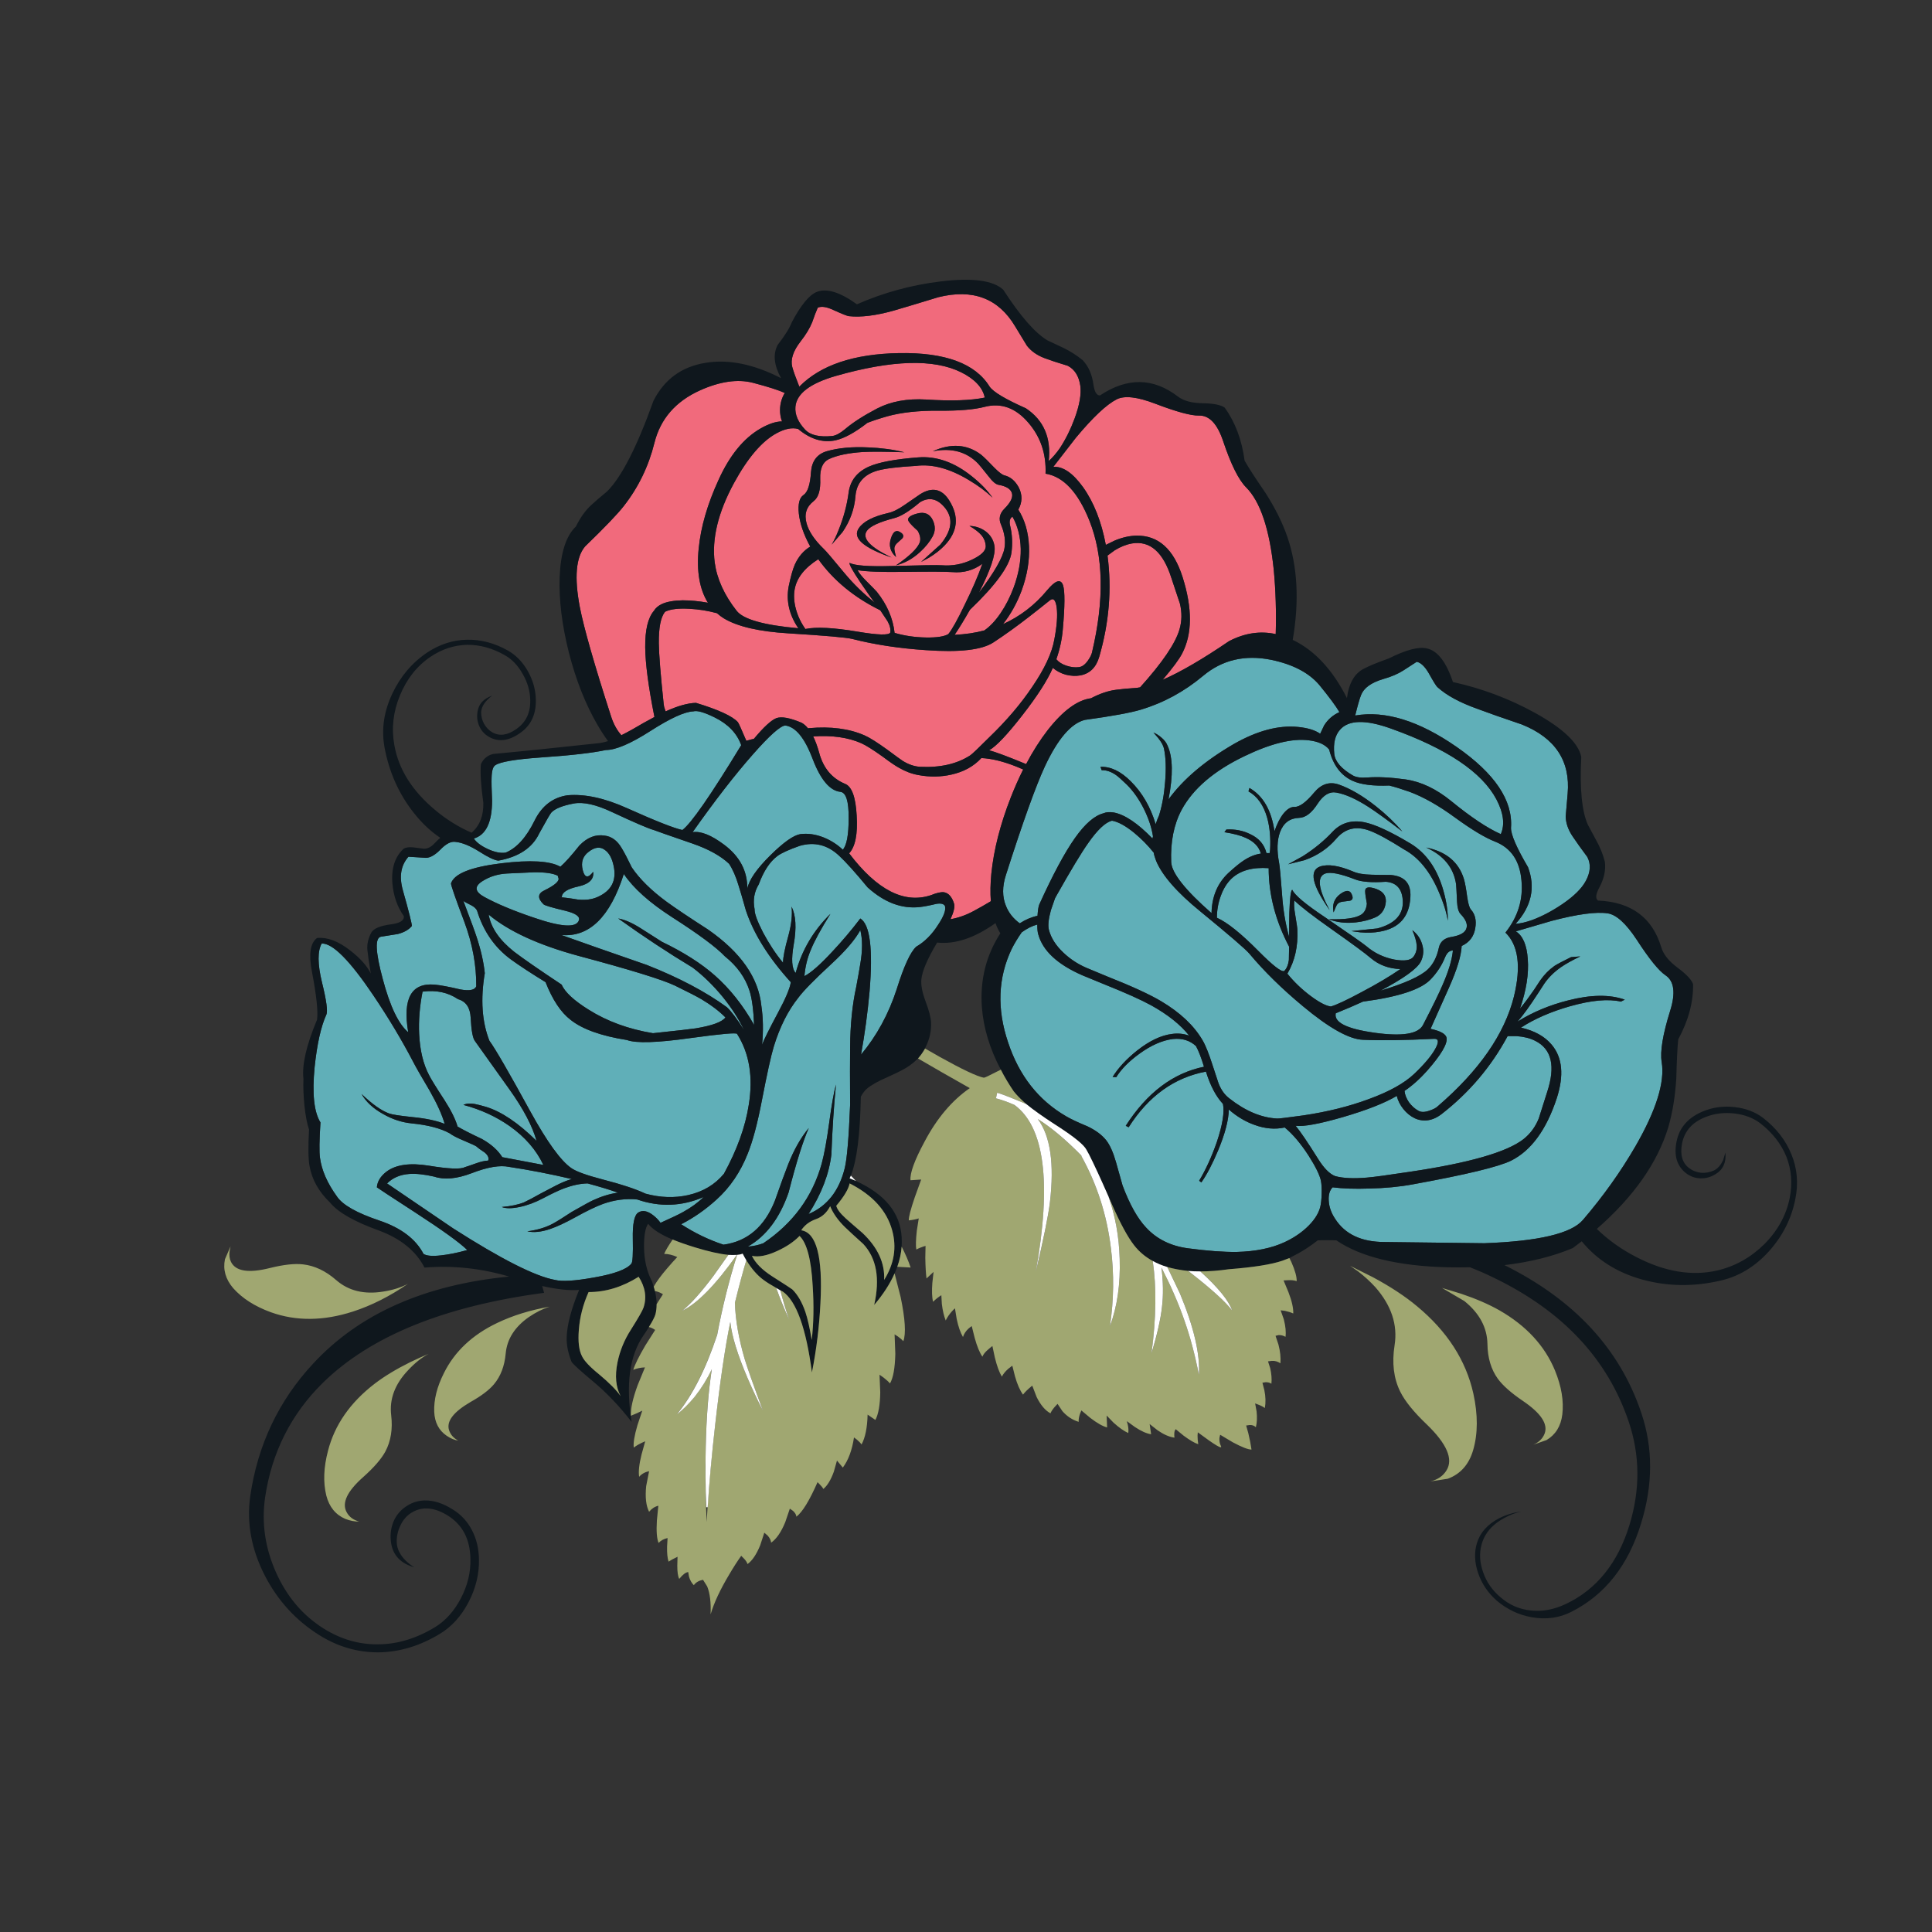 <?xml version="1.0" encoding="utf-8"?>
<!-- Generator: Adobe Illustrator 16.0.0, SVG Export Plug-In . SVG Version: 6.00 Build 0)  -->
<!DOCTYPE svg PUBLIC "-//W3C//DTD SVG 1.1//EN" "http://www.w3.org/Graphics/SVG/1.1/DTD/svg11.dtd">
<svg version="1.1" id="Layer_1" xmlns="http://www.w3.org/2000/svg" xmlns:xlink="http://www.w3.org/1999/xlink" x="0px" y="0px"
	 width="300px" height="300px" viewBox="0 0 300 300" enable-background="new 0 0 300 300" xml:space="preserve">
<rect x="0" y="0" width="300" height="300" fill="#333333" stroke="none"/>
<g>
	<path fill="#F16A7C" d="M179.373,62.681c3.297,1.258,5.561,1.875,6.794,1.85c1.61-0.051,2.868,1.283,3.774,4
		c1.207,3.598,2.391,5.977,3.547,7.134c2.215,2.214,3.648,6.492,4.304,12.833c0.302,3.221,0.401,6.542,0.302,9.964
		c-2.416-0.528-4.832-0.164-7.246,1.095c-4.103,2.793-7.535,4.794-10.305,6.001c1.561-1.837,2.566-3.195,3.02-4.076
		c1.586-3.045,1.61-6.995,0.076-11.851c-1.385-4.379-3.787-6.53-7.209-6.455c-1.058,0.025-2.164,0.277-3.322,0.755l-1.396,0.68
		c-0.68-3.623-1.86-6.618-3.548-8.983c-1.585-2.188-3.12-3.233-4.604-3.132l3.51-4.529c2.643-3.171,4.756-5.158,6.342-5.964
		C174.617,61.398,176.605,61.624,179.373,62.681z M152.915,63.171c2.542-0.654,4.794,0.164,6.756,2.453
		c1.912,2.215,2.806,4.856,2.681,7.926c2.769,0.453,5.031,2.869,6.793,7.247c2.215,5.536,2.354,12.379,0.416,20.533
		c-0.076,0.326-0.276,0.729-0.604,1.208c-0.452,0.654-0.931,1.006-1.435,1.057c-0.604,0.075-1.246,0-1.924-0.227
		c-0.68-0.227-1.195-0.553-1.549-0.981l-0.037,0.038c0.553-1.585,0.893-3.145,1.021-4.68c0.325-3.649,0.339-5.938,0.036-6.87
		c-0.352-1.031-1.17-0.78-2.452,0.755c-1.913,2.315-4.203,4.077-6.869,5.284c1.207-1.535,2.176-3.283,2.905-5.247
		c0.855-2.365,1.232-4.642,1.133-6.832c-0.102-2.213-0.654-4.114-1.661-5.699c0.629-1.132,0.655-2.277,0.076-3.435
		c-0.554-1.032-1.296-1.661-2.228-1.887c-0.328-0.076-0.844-0.466-1.548-1.17c-0.931-0.982-1.623-1.661-2.075-2.038
		c-2.165-1.636-4.667-1.812-7.512-0.529c2.919-0.579,5.271,0.063,7.059,1.925c0.15,0.151,0.718,0.843,1.697,2.076
		c0.555,0.73,1.045,1.132,1.473,1.208c1.134,0.201,1.813,0.604,2.039,1.208c0.25,0.654-0.127,1.484-1.133,2.491
		c-0.756,0.755-0.932,1.586-0.529,2.491c0.555,1.308,0.73,2.529,0.529,3.661c-0.252,1.434-1.572,3.737-3.963,6.907
		c1.811-3.547,2.616-5.963,2.415-7.247c-0.151-0.956-0.616-1.723-1.396-2.302c-0.729-0.529-1.562-0.806-2.491-0.831
		c0.854,0.503,1.483,0.995,1.887,1.472c0.403,0.503,0.617,1.07,0.644,1.698c0,0.705-0.717,1.397-2.152,2.076
		c-1.484,0.705-3.032,0.994-4.643,0.868c-0.629-0.051-3.221-0.012-7.775,0.113c-3.598,0.101-5.788-0.063-6.567-0.49
		c-0.126,0.176,0.453,1.22,1.736,3.132c1.107,1.636,1.824,2.642,2.151,3.02c-1.711-1.333-3.296-2.881-4.756-4.642
		c-1.761-2.138-2.806-3.359-3.133-3.662c-1.434-1.383-2.328-2.705-2.679-3.963c-0.403-1.434-0.038-2.591,1.094-3.472
		c0.755-0.579,1.095-1.736,1.019-3.472c-0.05-1.585,0.402-2.604,1.358-3.058c1.259-0.579,2.995-0.943,5.209-1.094
		c1.384-0.076,3.548-0.063,6.492,0.038c-1.736-0.429-3.598-0.68-5.586-0.755c-2.517-0.126-4.68,0.075-6.492,0.604
		c-1.484,0.453-2.29,1.535-2.415,3.246c-0.126,1.938-0.516,3.121-1.17,3.548c-0.629,0.427-0.868,1.384-0.717,2.868
		c0.176,1.586,0.768,3.297,1.774,5.133c-1.032,0.63-1.825,1.548-2.378,2.756c-0.327,0.729-0.654,1.887-0.981,3.472
		c-0.402,2.239,0.101,4.391,1.51,6.455c-5.359-0.479-8.555-1.384-9.587-2.718c-1.912-2.44-3.044-4.932-3.397-7.473
		c-0.478-3.674,0.516-7.788,2.982-12.342c2.139-3.925,4.34-6.504,6.605-7.737c1.284-0.704,2.403-0.931,3.359-0.679
		c1.887,1.585,3.812,2.176,5.775,1.774c1.383-0.302,3.044-1.208,4.982-2.717c0.906-0.353,1.938-0.692,3.095-1.02
		c2.189-0.604,4.844-0.893,7.964-0.868C148.914,63.801,151.305,63.6,152.915,63.171z M153.67,60.039
		c-2.215-3.598-6.907-5.335-14.078-5.209c-7.021,0.126-12.179,1.862-15.475,5.209c-0.554-1.384-0.918-2.403-1.095-3.057
		c-0.302-1.157,0.138-2.492,1.321-4.001c0.805-1.031,1.396-2.012,1.774-2.943c0.327-0.956,0.616-1.711,0.868-2.265
		c0.579-0.251,1.396-0.126,2.453,0.377c1.333,0.604,2.126,0.918,2.378,0.944c1.887,0.201,4.215-0.089,6.982-0.869
		c1.561-0.453,3.862-1.145,6.907-2.076c5.359-1.333,9.335,0.176,11.927,4.529c0.504,0.831,1.106,1.824,1.812,2.981
		c0.629,0.83,1.522,1.472,2.681,1.925c0.931,0.353,2.151,0.755,3.661,1.208c1.082,0.553,1.736,1.585,1.963,3.095
		c0.176,1.308-0.113,2.994-0.868,5.058c-0.629,1.711-1.396,3.258-2.302,4.642c-0.579,0.831-1.158,1.497-1.736,2
		c0.402-3.623-0.779-6.354-3.549-8.19C156.123,61.989,154.248,60.869,153.67,60.039z M157.218,80.232
		c0.806,1.409,1.233,3.082,1.283,5.019c0.024,1.913-0.34,3.9-1.095,5.964c-0.555,1.485-1.232,2.818-2.038,4
		c-0.806,1.184-1.647,2.076-2.528,2.68c-1.41,0.377-2.944,0.604-4.605,0.68c0.654-0.956,1.447-2.252,2.376-3.888
		c4.027-3.85,6.179-6.819,6.455-8.907c0.176-1.409,0.113-2.755-0.188-4.038C156.676,80.987,156.79,80.483,157.218,80.232z
		 M121.853,61.021c-0.554,0.931-0.793,1.95-0.717,3.057c0.05,0.554,0.151,1.006,0.302,1.359c-0.956,0-2.088,0.377-3.397,1.132
		c-2.591,1.51-4.743,4.152-6.454,7.926c-1.736,3.774-2.768,7.335-3.095,10.682c-0.353,3.498,0.125,6.303,1.434,8.417
		c-1.384-0.252-2.692-0.377-3.925-0.377c-1.359,0.025-2.428,0.213-3.208,0.566c-0.579,0.276-0.994,0.629-1.246,1.056
		c-0.931,1.083-1.384,2.97-1.359,5.662c0.025,2.567,0.503,6.178,1.434,10.833c-0.528,0.276-1.082,0.579-1.66,0.905
		c-1.309,0.78-2.466,1.422-3.473,1.925c-0.679-0.755-1.208-1.712-1.585-2.869c-2.617-8.102-4.24-13.776-4.869-17.022
		c-0.881-4.629-0.604-7.775,0.83-9.436c3.07-2.968,5.07-5.058,6.001-6.265c2.265-2.893,3.85-6.165,4.755-9.813
		c0.931-3.724,3.296-6.441,7.096-8.152c3.095-1.384,5.825-1.774,8.19-1.17C119.298,60.064,120.946,60.593,121.853,61.021z
		 M129.778,58.378c8.731-2.491,15.223-2.68,19.476-0.566c2.113,1.057,3.334,2.365,3.661,3.926c-2.188,0.452-5.221,0.553-9.096,0.301
		c-2.944-0.175-5.485,0.29-7.624,1.397c-2.114,1.107-3.774,2.176-4.982,3.208c-0.755,0.629-1.409,0.981-1.963,1.057
		c-2.013,0.202-3.422-0.125-4.228-0.981c-1.107-1.182-1.61-2.365-1.51-3.548C123.689,61.134,125.777,59.536,129.778,58.378z
		 M142.498,82.42c0.403,0.705,0.503,1.321,0.302,1.85c-0.377,0.931-1.598,2.101-3.661,3.51c1.333-0.327,2.566-1.006,3.699-2.038
		c0.855-0.78,1.51-1.585,1.963-2.416c0.453-0.805,0.465-1.661,0.038-2.566c-0.478-0.982-1.283-1.321-2.416-1.02
		c-1.233,0.327-1.661,0.755-1.283,1.284C141.34,81.327,141.793,81.792,142.498,82.42z M140.12,83.591
		c0.227-0.302,0.176-0.58-0.151-0.831c-0.73-0.579-1.271-0.301-1.624,0.831c-0.377,1.107-0.113,2.076,0.793,2.906
		c-0.176-0.655-0.264-1.095-0.264-1.321c0-0.277,0.125-0.541,0.377-0.792C139.453,84.208,139.743,83.943,140.12,83.591z
		 M140.498,78.382c-1.007,0.705-1.875,1.132-2.604,1.283c-2.315,0.529-3.825,1.309-4.529,2.34c-1.057,1.51,0.641,3.032,5.095,4.567
		c-3.372-1.61-4.655-2.995-3.85-4.152c0.503-0.704,1.913-1.358,4.228-1.962c1.031-0.251,2.378-1.082,4.038-2.491
		c1.46-0.856,2.781-0.516,3.963,1.019c1.208,1.611,0.931,3.473-0.83,5.586l-2.982,2.68l1.208-0.642
		c0.957-0.579,1.761-1.208,2.416-1.887c2.088-2.164,2.328-4.517,0.717-7.058c-1.132-1.761-2.617-2.076-4.454-0.944
		C141.856,77.451,141.051,78.005,140.498,78.382z M130.835,82.609c1.182-1.736,1.849-3.598,2-5.586
		c0.176-2.038,1.333-3.359,3.473-3.963c1.233-0.327,3.208-0.566,5.926-0.717c2.491-0.327,5.221,0.402,8.19,2.189
		c1.484,0.88,2.719,1.799,3.699,2.755c-0.78-1.132-1.85-2.24-3.208-3.321c-2.717-2.189-5.498-3.17-8.341-2.944
		c-3.623,0.277-6.203,0.767-7.737,1.472c-1.787,0.83-2.806,2.151-3.057,3.963c-0.252,1.937-0.768,3.875-1.548,5.813
		c-0.377,0.956-0.742,1.724-1.094,2.302L130.835,82.609z M152.537,87.554c-0.654,1.862-1.572,3.988-2.755,6.378
		c-1.107,2.315-1.95,3.825-2.529,4.529c-0.629,0.377-1.774,0.554-3.435,0.528c-1.736-0.025-3.372-0.264-4.907-0.717
		c-0.251-2.265-1.17-4.391-2.755-6.378c-0.125-0.151-0.667-0.705-1.623-1.661c-0.705-0.705-1.158-1.271-1.359-1.699
		c1.283,0.227,3.711,0.315,7.285,0.264c4-0.05,6.479-0.038,7.436,0.038C149.606,88.988,151.154,88.561,152.537,87.554z
		 M138.233,98.235c-0.227,0.428-1.913,0.377-5.058-0.151c-3.749-0.629-6.454-0.768-8.115-0.415c-0.68-0.956-1.17-1.987-1.472-3.095
		c-0.302-1.108-0.365-2.139-0.188-3.095c0.327-1.761,1.547-3.309,3.661-4.642c2.365,3.296,5.573,5.938,9.625,7.926
		c0.251,0.377,0.629,0.944,1.132,1.699C138.195,97.14,138.333,97.731,138.233,98.235z M132.345,99.216
		c3.447,0.881,7.247,1.459,11.399,1.737c5.233,0.377,8.744-0.025,10.529-1.208c1.763-1.157,3.599-2.478,5.512-3.963
		c1.007-0.78,2.089-1.636,3.246-2.566c0.554-0.429,0.904-0.039,1.058,1.169c0.149,1.208,0.024,2.856-0.378,4.944
		c-0.378,2.088-1.51,4.517-3.396,7.285c-1.787,2.667-4.025,5.297-6.719,7.888c-1.636,1.636-2.617,2.566-2.943,2.793
		c-2.063,1.334-4.655,1.925-7.775,1.774c-0.88-0.051-1.773-0.353-2.68-0.906c-0.277-0.176-1.057-0.742-2.34-1.698
		c-1.636-1.184-2.831-1.938-3.586-2.265c-2.39-1.057-5.271-1.435-8.643-1.132c-0.051,0-0.101,0.013-0.151,0.038
		c-0.302-0.377-0.629-0.667-0.981-0.868c-1.837-0.78-3.158-1.019-3.963-0.717c-0.805,0.327-1.962,1.396-3.472,3.208
		c-0.126,0.025-0.239,0.05-0.34,0.075l-0.831,0.226c-0.78-1.836-1.22-2.806-1.321-2.906c-0.855-0.931-3.02-1.925-6.492-2.982
		c-1.258,0.025-2.831,0.466-4.718,1.321l-0.227-0.68l-0.075-0.453c-0.478-4.529-0.73-7.675-0.755-9.436
		c-0.025-2.416,0.289-4.039,0.943-4.869l0.114-0.075c0.83-0.377,2.076-0.516,3.736-0.415c1.409,0.075,2.818,0.301,4.227,0.679
		c0.377,0.328,0.73,0.591,1.057,0.792c2.114,1.284,5.473,2.063,10.078,2.341C128.168,98.701,131.464,98.99,132.345,99.216z
		 M133.742,115.409c0.729,0.327,1.849,1.031,3.359,2.113c1.107,0.83,1.938,1.396,2.491,1.698c1.006,0.579,2.013,0.957,3.02,1.132
		c1.761,0.328,3.472,0.303,5.133-0.075c1.912-0.427,3.459-1.283,4.644-2.566c1.609,0.076,3.446,0.528,5.51,1.359
		c0.353,0.15,0.68,0.289,0.981,0.415c-0.68,1.358-1.321,2.806-1.926,4.341c-1.636,4.177-2.642,8.127-3.021,11.852
		c-0.149,1.56-0.176,2.98-0.074,4.264c-0.83,0.504-1.736,1.02-2.719,1.548c-1.183,0.63-2.365,1.045-3.546,1.246
		c0.503-1.107,0.692-1.9,0.566-2.379c-0.327-1.081-0.855-1.685-1.585-1.811c-0.479-0.051-1.145,0.1-2,0.452
		c-4.152,1.384-8.392-0.779-12.719-6.491c0.956-1.032,1.346-2.982,1.17-5.851c-0.151-2.894-0.755-4.541-1.812-4.944
		c-2.039-0.855-3.372-2.453-4.001-4.794c-0.276-1.006-0.591-1.862-0.943-2.565C129.187,114.15,131.678,114.502,133.742,115.409z
		 M171.975,86.271l1.133-0.831c0.906-0.553,1.8-0.905,2.681-1.057c2.793-0.453,4.831,1.346,6.114,5.397
		c0.326,1.007,0.769,2.328,1.32,3.963c0.328,1.384,0.303,2.718-0.074,4.001c-0.631,2.164-2.668,5.158-6.114,8.982
		c-0.151,0.025-0.302,0.051-0.453,0.076c-1.459,0.1-2.541,0.201-3.246,0.301c-1.231,0.151-2.541,0.591-3.925,1.321
		c-2.114,0.277-4.354,1.925-6.719,4.944c-1.209,1.561-2.327,3.322-3.359,5.284c-0.023-0.024-0.05-0.037-0.075-0.037
		c-2.741-1.133-4.63-1.837-5.661-2.114c1.082-0.604,2.78-2.39,5.096-5.359c2.34-2.994,3.938-5.473,4.793-7.436
		c0.555,0.478,1.221,0.831,2,1.057c0.807,0.201,1.561,0.239,2.266,0.112c1.484-0.276,2.466-1.245,2.943-2.906
		C172.227,96.688,172.654,91.454,171.975,86.271z"/>
	<path fill="#60AFB8" d="M100.98,113.521c3.095-1.987,5.322-3.007,6.681-3.057c0.579-0.176,1.686,0.139,3.321,0.944
		c2.088,1.032,3.46,2.466,4.114,4.303c-4.73,7.775-7.775,12.166-9.134,13.173c-1.309-0.277-4.177-1.41-8.605-3.397
		c-3.473-1.561-6.542-2.227-9.209-2c-2.29,0.327-4,1.636-5.133,3.925c-1.284,2.617-2.781,4.278-4.492,4.982
		c-0.78,0.126-1.711-0.063-2.793-0.566c-1.032-0.478-1.749-1.019-2.151-1.623c1.887-0.553,2.831-2.517,2.831-5.888
		c-0.075-1.712-0.101-2.894-0.075-3.548c0.025-1.107,0.227-1.762,0.604-1.963c0.755-0.504,3.032-0.893,6.832-1.17
		c4.806-0.327,8.24-0.718,10.304-1.17C95.608,116.465,97.911,115.484,100.98,113.521z M116.908,117.144
		c2.566-2.918,4.24-4.416,5.02-4.491c1.61,0.201,3.032,1.938,4.265,5.208c1.232,3.221,2.667,4.919,4.303,5.095
		c0.88,0.102,1.308,1.473,1.283,4.114c0,2.567-0.302,4.189-0.906,4.869c-0.855-0.806-1.837-1.435-2.944-1.887
		c-1.258-0.504-2.478-0.68-3.661-0.529c-1.057,0.177-2.604,1.271-4.642,3.284c-2.114,2.089-3.309,3.813-3.585,5.171
		c0.025-2.743-1.183-5.021-3.624-6.831c-1.988-1.485-3.611-2.127-4.869-1.926C110.97,124.367,114.09,120.34,116.908,117.144z
		 M114.681,137.488c0.251,0.78,0.629,2.063,1.132,3.851c1.208,3.648,3.535,7.372,6.982,11.171c-0.126,0.932-0.793,2.516-2,4.756
		c-1.384,2.592-2.202,4.24-2.454,4.943c0.202-2.162,0.164-4.164-0.113-6c-0.428-4.379-3.196-8.341-8.304-11.889
		c-2.894-1.862-5.032-3.296-6.417-4.303c-2.39-1.762-4.189-3.535-5.397-5.322c-0.654-1.358-1.183-2.365-1.585-3.02
		c-0.679-1.157-1.56-1.799-2.642-1.925c-1.384-0.227-2.68,0.277-3.887,1.51c-1.284,1.611-2.277,2.718-2.982,3.322
		c-1.585-0.906-4.655-1.083-9.209-0.529c-4.706,0.579-7.297,1.624-7.775,3.133c0.025,0.378,0.717,2.365,2.076,5.964
		c1.258,3.396,1.875,6.73,1.85,10.002c-0.226,0.578-1.044,0.742-2.453,0.49c-1.812-0.429-3.171-0.681-4.076-0.757
		c-3.573-0.274-4.92,2.189-4.039,7.398c-1.509-1.259-2.831-4.025-3.963-8.304c-1.132-4.203-1.22-6.378-0.264-6.53
		c1.686-0.276,2.554-0.415,2.604-0.415c0.981-0.251,1.711-0.666,2.189-1.245c0-0.402-0.465-2.252-1.396-5.549
		c-0.604-2.139-0.314-3.874,0.868-5.208l2.416,0.15c0.73,0.126,1.56-0.276,2.491-1.207c0.906-0.956,1.711-1.371,2.416-1.246
		c1.006,0.101,2.214,0.591,3.623,1.472c1.409,0.906,2.416,1.384,3.02,1.435c3.17-0.578,5.284-1.988,6.341-4.228
		c1.106-2.013,1.736-3.095,1.887-3.246c0.579-0.604,1.736-1.069,3.472-1.396c1.51-0.277,3.511,0.176,6.001,1.358
		c3.447,1.61,5.586,2.528,6.417,2.756c0.226,0.1,2.239,0.805,6.039,2.113c2.466,0.855,4.353,1.899,5.662,3.132
		C113.788,135.009,114.278,136.129,114.681,137.488z M120.72,132.921c0.604-0.453,1.761-0.981,3.472-1.585
		c2.29-0.654,4.328-0.139,6.114,1.547c1.032,0.956,2.504,2.592,4.416,4.907c2.592,2.34,5.284,3.359,8.077,3.057
		c0.679-0.075,1.535-0.238,2.566-0.491c0.705-0.125,1.158-0.024,1.359,0.303c0.201,0.604-0.151,1.585-1.057,2.944
		c-0.957,1.51-2.088,2.642-3.397,3.396c-0.906,0.83-1.912,3.02-3.02,6.567c-1.258,3.875-3.107,7.271-5.548,10.19
		c0.579-3.194,1.019-6.455,1.321-9.774c0.554-6.645,0.076-10.431-1.434-11.362c-1.358,1.787-2.806,3.498-4.34,5.134
		c-1.887,2.038-3.334,3.309-4.34,3.813c0.125-1.459,0.453-2.806,0.981-4.04c0.554-1.384,1.573-3.259,3.058-5.623
		c-2.642,2.591-4.441,5.647-5.397,9.171c-0.604-0.655-0.705-2.126-0.302-4.417c0.453-2.566,0.34-4.529-0.339-5.888
		c0.151,1.258-0.013,2.768-0.491,4.529c-0.554,1.963-0.831,3.358-0.831,4.189c-1.107-1.334-2.139-2.894-3.095-4.681
		c-0.906-1.761-1.346-2.969-1.321-3.623c-0.276-1.409-0.063-2.692,0.642-3.851C118.569,135.274,119.537,133.802,120.72,132.921z
		 M93.922,131.978c0.654,0.452,1.107,1.271,1.358,2.453c0.503,2.289-0.339,3.913-2.529,4.869c-0.855,0.377-1.875,0.503-3.057,0.377
		c-1.334-0.227-2.365-0.353-3.095-0.377h0.642c0-0.73,0.868-1.284,2.604-1.661c1.661-0.378,2.416-1.133,2.265-2.265
		c-0.78,1.032-1.321,0.943-1.623-0.264c-0.302-1.208,0-2.152,0.906-2.831C92.35,131.525,93.192,131.424,93.922,131.978z
		 M99.47,144.13c-1.308-0.83-2.466-1.333-3.472-1.51c3.9,2.794,7.75,5.335,11.549,7.625c1.661,1.258,3.233,2.793,4.718,4.604
		c1.358,1.686,2.44,3.373,3.246,5.059c-1.082-1.711-1.962-2.881-2.642-3.512c-3.321-2.414-7.473-4.604-12.455-6.566
		c-5.888-2.038-10.304-3.586-13.248-4.643c4.328,0.377,7.562-2.781,9.7-9.474c1.484,2.214,3.988,4.453,7.511,6.718
		c4.127,2.643,6.857,4.668,8.19,6.077c1.887,1.51,3.158,3.284,3.813,5.323c0.377,1.155,0.616,2.931,0.717,5.319
		c-1.736-3.067-3.774-5.637-6.115-7.698c-2.113-1.862-4.843-3.598-8.19-5.208C101.333,145.314,100.225,144.609,99.47,144.13z
		 M108.906,155.152c1.484,0.881,2.73,1.824,3.737,2.83c-0.503,0.705-2.039,1.271-4.605,1.699c-0.629,0.1-2.843,0.352-6.643,0.754
		c-3.8-0.629-7.134-1.851-10.002-3.66c-2.265-1.41-3.661-2.705-4.19-3.89c-3.522-2.339-5.976-4.039-7.36-5.094
		c-2.29-1.813-3.61-3.737-3.963-5.775c3.095,2.592,7.75,4.73,13.965,6.416c8.002,2.139,12.984,3.674,14.947,4.606
		C106.755,153.994,108.126,154.699,108.906,155.152z M133.59,149.642c-0.176,1.081-0.39,2.29-0.642,3.624
		c-0.604,2.742-0.918,5.861-0.944,9.359c-0.025,1.963-0.025,4.945,0,8.945c-0.201,5.082-0.478,8.354-0.83,9.813
		c-0.881,3.549-2.755,5.926-5.624,7.135c2.013-3.146,3.195-6.229,3.547-9.248c0.151-4.024,0.39-7.647,0.717-10.869
		c-0.327,1.156-0.679,3.134-1.057,5.927c-0.377,2.768-0.768,4.893-1.17,6.377c-1.434,5.135-4.454,9.248-9.058,12.344
		c-0.705,0.274-1.51,0.453-2.416,0.527c2.843-1.609,4.957-4.416,6.341-8.416c1.183-4.632,2.227-7.964,3.133-10.003
		c-1.233,1.484-2.302,3.371-3.208,5.662c-0.503,1.283-1.183,3.146-2.038,5.584c-1.611,4.078-4.278,6.367-8.002,6.871
		c-2.29-0.756-4.479-1.813-6.567-3.172c1.963-1.006,3.799-2.289,5.511-3.85c2.088-1.887,3.699-4.264,4.831-7.133
		c0.78-1.938,1.51-4.68,2.189-8.229c0.805-4.177,1.422-6.972,1.85-8.38c0.931-3.045,2.202-5.573,3.812-7.586
		c0.78-1.057,2.466-2.78,5.058-5.171c2.239-2.063,3.762-3.837,4.567-5.321C133.943,145.842,133.943,147.579,133.59,149.642z
		 M49.989,152.51c-0.68-2.818-0.692-4.819-0.038-6c1.686-0.075,4.365,2.616,8.039,8.077c2.34,3.474,4.391,6.896,6.152,10.267
		c0.453,0.881,1.309,2.379,2.567,4.492c1.157,2.036,1.938,3.762,2.34,5.17c-1.258-0.502-2.931-0.855-5.02-1.058
		c-1.938-0.201-3.146-0.39-3.624-0.565c-1.183-0.429-2.604-1.435-4.265-3.021c0.679,1.209,1.787,2.239,3.321,3.096
		c1.435,0.83,2.932,1.32,4.492,1.474c2.516,0.25,4.479,0.768,5.888,1.547c0.377,0.303,1.107,0.68,2.189,1.133
		c1.132,0.479,1.786,0.779,1.962,0.906c0.201,0.201,0.629,0.516,1.283,0.942c0.503,0.429,0.68,0.843,0.529,1.244
		c-0.529,0.024-1.145,0.164-1.85,0.416c-1.057,0.377-1.648,0.578-1.774,0.604c-0.654,0.354-2.517,0.276-5.586-0.228
		c-2.944-0.479-5.146-0.164-6.605,0.943c-0.906,0.704-1.397,1.51-1.472,2.416c0,0.024,1.975,1.321,5.926,3.887
		c4.227,2.744,6.932,4.692,8.115,5.853c-1.535,0.428-2.906,0.705-4.114,0.83c-1.309,0.149-2.202,0.075-2.68-0.228
		c-1.208-2.313-3.485-4.039-6.832-5.172c-3.523-1.183-5.724-2.429-6.605-3.736c-1.51-2.088-2.391-4.1-2.642-6.039
		c-0.126-0.881-0.101-2.702,0.076-5.473c-1.006-1.608-1.309-4.479-0.906-8.604c0.377-3.574,0.981-6.279,1.812-8.115
		C50.92,157.039,50.693,155.354,49.989,152.51z M65.615,153.982c2.114-0.277,3.95,0.113,5.511,1.17
		c1.233,0.352,1.887,1.32,1.962,2.906c0.101,1.987,0.327,3.194,0.68,3.623c0.075,0.102,1.862,2.604,5.359,7.51
		c2.139,2.996,3.535,5.649,4.189,7.965c-2.843-2.793-5.46-4.555-7.851-5.285c-0.78-0.225-1.372-0.377-1.774-0.451
		c-0.705-0.127-1.283-0.076-1.736,0.15c2.667,0.705,5.058,1.799,7.171,3.283c2.39,1.686,4.139,3.698,5.246,6.039l-6.378-1.207
		c-0.679-1.082-1.736-2.025-3.17-2.83c-1.711-0.808-2.969-1.447-3.774-1.926c-0.327-1.134-1.007-2.505-2.038-4.113
		c-1.334-2.039-2.139-3.349-2.416-3.926c-0.881-1.687-1.384-3.787-1.51-6.304C64.986,158.498,65.162,156.297,65.615,153.982z
		 M71.956,139.904c0.251,0.176,0.642,0.39,1.17,0.642c0.453,0.227,0.768,0.503,0.944,0.83c0.981,3.221,2.743,5.762,5.284,7.624
		c1.359,0.981,3.146,2.152,5.36,3.51c1.082,2.742,2.378,4.693,3.888,5.85c1.836,1.459,4.756,2.505,8.756,3.134
		c1.409,0.528,4.693,0.428,9.851-0.302c4.756-0.653,7.171-0.868,7.247-0.643c1.912,3.02,2.516,6.693,1.812,11.021
		c-0.528,3.396-1.812,6.957-3.85,10.682c-1.384,1.686-3.233,2.793-5.548,3.32c-2.139,0.479-4.354,0.402-6.643-0.225
		c-1.484-0.705-3.686-1.437-6.605-2.189c-2.516-0.654-4.152-1.246-4.907-1.775c-1.635-1.131-3.749-4.051-6.341-8.756
		c-3.346-6.113-5.473-9.789-6.378-11.021c-1.158-2.942-1.396-6.44-0.717-10.491c-0.176-1.736-0.616-3.661-1.321-5.774
		C73.83,144.911,73.164,143.099,71.956,139.904z M78.75,135.638c2.566-0.125,3.938-0.188,4.114-0.188
		c1.762-0.025,3.007,0.151,3.737,0.528l0.151,0.491c-0.025,0.478-0.755,1.069-2.189,1.773c-1.082,0.504-1.132,1.233-0.15,2.189
		c0.201,0.177,1.308,0.504,3.321,0.981c1.661,0.402,2.377,0.906,2.151,1.51c-0.403,1.183-2.755,1.032-7.058-0.453
		c-3.12-1.057-5.649-2.114-7.586-3.17c-1.535-0.831-1.636-1.661-0.302-2.491C76.044,136.104,77.315,135.714,78.75,135.638z
		 M67.427,182.705c1.56,0.527,3.497,0.352,5.812-0.529c2.466-0.955,4.403-1.283,5.813-0.98c3.171,0.478,6.417,1.107,9.738,1.888
		c-0.73,0.201-1.56,0.541-2.491,1.021c-1.032,0.553-1.799,0.955-2.303,1.207c-1.208,0.68-2.088,1.145-2.642,1.396
		c-0.88,0.354-2.025,0.592-3.435,0.717c0.629,0.252,1.547,0.252,2.755,0c1.208-0.25,2.428-0.703,3.661-1.356
		c1.384-0.73,2.479-1.246,3.284-1.549c1.283-0.478,2.491-0.729,3.623-0.754c1.862,0.502,3.435,0.979,4.718,1.434
		c-1.258,0.176-2.542,0.566-3.85,1.17c-0.402,0.176-1.51,0.779-3.321,1.813c-1.333,0.881-2.328,1.496-2.981,1.851
		c-1.082,0.577-2.391,0.969-3.925,1.17c1.006,0.227,2.201,0.1,3.585-0.377c1.032-0.354,2.302-0.945,3.812-1.775
		c1.812-1.006,3.271-1.711,4.378-2.112c1.787-0.629,3.547-0.855,5.284-0.681c3.497,1.209,6.932,1.082,10.304-0.377
		c-0.855,0.854-1.925,1.636-3.208,2.34c-0.579,0.328-1.736,0.882-3.472,1.66c-0.302-0.428-0.679-0.815-1.132-1.168
		c-0.906-0.705-1.686-0.844-2.34-0.416c-0.604,0.401-0.88,1.763-0.83,4.076c0.05,2.364-0.025,3.647-0.227,3.851
		c-0.704,0.881-2.642,1.598-5.812,2.151c-2.919,0.526-4.932,0.651-6.039,0.377c-3.07-0.556-8.341-3.222-15.814-8.002l-10.267-6.981
		c0.881-0.882,2.025-1.371,3.435-1.474C64.57,182.213,65.866,182.352,67.427,182.705z M223.193,106.689
		c1.408,1.284,3.496,2.416,6.265,3.397c1.535,0.579,3.825,1.384,6.869,2.416c5.185,2.088,7.549,5.674,7.097,10.757
		c-0.201,2.265-0.303,3.435-0.303,3.51c0.025,1.057,0.391,2.101,1.095,3.133c0.554,0.83,1.31,1.887,2.265,3.171
		c0.578,1.106,0.504,2.34-0.227,3.698c-0.629,1.183-1.85,2.391-3.66,3.624c-1.562,1.056-3.107,1.874-4.644,2.453
		c-0.979,0.353-1.851,0.553-2.604,0.604c2.467-2.718,3.107-5.648,1.926-8.794c-1.787-3.045-2.668-5.083-2.643-6.114
		c0.303-4.253-2.516-8.442-8.454-12.569c-5.838-4.051-11.084-5.674-15.739-4.869c0.354-1.459,0.654-2.516,0.906-3.17
		c0.428-1.107,1.572-1.938,3.436-2.492c1.258-0.353,2.314-0.805,3.17-1.358c0.478-0.302,1.156-0.743,2.039-1.321
		c0.628,0.126,1.244,0.705,1.85,1.736C222.564,105.809,223.018,106.539,223.193,106.689z M233.044,129.524
		c-2.089-0.931-4.655-2.642-7.7-5.133c-2.314-1.887-4.667-3.007-7.058-3.359c-2.365-0.327-4.353-0.427-5.964-0.302
		c-0.98,0.076-1.723-0.025-2.227-0.302c-1.787-1.032-2.756-2.139-2.906-3.321c-0.176-1.661,0.113-2.919,0.869-3.774
		c1.332-1.56,3.986-1.623,7.963-0.189c8.654,3.095,14.104,6.756,16.342,10.983C233.473,126.241,233.698,128.04,233.044,129.524z
		 M218.021,131.903c2.24,1.207,4.039,3.409,5.396,6.604c0.705,1.61,1.17,3.095,1.396,4.453c0.024-1.384-0.201-2.931-0.68-4.642
		c-0.955-3.396-2.654-5.838-5.096-7.322c-3.146-1.888-5.549-2.994-7.209-3.322c-1.963-0.377-3.585,0.102-4.868,1.435
		c-1.334,1.435-2.894,2.718-4.681,3.85l-2.266,1.246l2.566-0.642c1.988-0.704,3.636-1.824,4.943-3.359
		c1.359-1.585,3.082-1.987,5.172-1.208C213.908,129.449,215.682,130.417,218.021,131.903z M215.152,140.356
		c0.201-1.106-0.264-1.873-1.396-2.302c-1.183-0.428-1.774-0.326-1.774,0.302c0,0.378,0.09,1.032,0.266,1.963
		c-0.075,0.806-0.364,1.372-0.868,1.698c-0.854,0.554-2.541,0.793-5.058,0.718c1.283,0.503,2.691,0.666,4.228,0.49
		c1.134-0.126,2.151-0.391,3.058-0.793C214.461,142.03,214.979,141.338,215.152,140.356z M219.004,139.3
		c0.125-2.114-0.895-3.26-3.059-3.435c-1.282,0-2.264-0.014-2.943-0.038c-1.232-0.025-2.188-0.189-2.868-0.49
		c-2.214-0.932-3.925-1.195-5.134-0.793c-1.762,0.629-1.271,2.894,1.473,6.794c-1.785-3.322-2.014-5.222-0.679-5.7
		c0.806-0.276,2.34,0.025,4.604,0.906c1.006,0.402,2.604,0.528,4.793,0.377c1.711,0.127,2.592,1.17,2.642,3.134
		c0.024,2.038-1.296,3.409-3.963,4.114l-4.038,0.415l1.396,0.188c1.105,0.1,2.125,0.063,3.058-0.113
		C217.279,144.13,218.854,142.344,219.004,139.3z M232.176,130.694c2.467,0.981,3.824,2.995,4.076,6.039
		c0.277,2.944-0.554,5.637-2.49,8.077c2.014,1.963,2.453,5.271,1.32,9.926c-1.459,5.838-5.41,11.524-11.852,17.061
		c-0.228,0.227-0.629,0.439-1.207,0.641c-0.756,0.277-1.348,0.291-1.774,0.039c-0.554-0.303-1.045-0.742-1.474-1.319
		c-0.401-0.605-0.629-1.185-0.678-1.738h-0.037c1.256-0.854,2.453-1.924,3.584-3.207c2.14-2.44,3.133-4.127,2.981-5.058
		c-0.125-0.604-0.956-1.069-2.491-1.397c1.233-2.741,2.189-4.881,2.868-6.416c1.233-2.768,1.888-4.918,1.964-6.454
		c1.207-0.554,1.912-1.484,2.113-2.793c0.201-1.183-0.025-2.139-0.68-2.868c-0.228-0.252-0.416-0.881-0.566-1.888
		c-0.176-1.333-0.354-2.289-0.527-2.868c-0.806-2.617-2.756-4.24-5.851-4.869c2.717,1.232,4.265,3.133,4.642,5.699
		c0.025,0.176,0.076,1.095,0.151,2.756c0.05,0.905,0.228,1.521,0.528,1.85c0.806,0.83,1.119,1.56,0.943,2.188
		c-0.177,0.704-0.97,1.17-2.379,1.396c-1.08,0.176-1.723,0.742-1.925,1.698c-0.302,1.409-0.868,2.517-1.698,3.321
		c-1.132,1.083-3.585,2.19-7.359,3.323c3.623-1.914,5.711-3.423,6.266-4.53c0.43-0.881,0.491-1.787,0.189-2.718
		c-0.252-0.855-0.756-1.573-1.51-2.151c0.401,0.931,0.627,1.711,0.68,2.34c0.05,0.654-0.114,1.245-0.491,1.774
		c-0.429,0.578-1.423,0.729-2.981,0.452c-1.66-0.326-3.106-1.019-4.341-2.075c-0.478-0.403-2.616-1.9-6.417-4.492
		c-3.02-2.013-4.718-3.435-5.095-4.265c-0.228,0.075-0.378,1.271-0.453,3.586c-0.024,1.183-0.037,2.428-0.037,3.736
		c-0.579-2.089-0.942-4.29-1.095-6.604c-0.201-2.719-0.354-4.341-0.453-4.869c-0.377-1.963-0.327-3.573,0.15-4.832
		c0.528-1.408,1.51-2.138,2.943-2.188c1.008-0.024,1.977-0.768,2.906-2.227c0.881-1.334,1.85-1.9,2.906-1.698
		c1.384,0.251,3.02,0.98,4.906,2.188c1.184,0.755,2.957,2.038,5.321,3.85c-1.183-1.383-2.554-2.692-4.114-3.925
		c-2.037-1.61-3.949-2.73-5.735-3.359c-1.46-0.504-2.743-0.088-3.851,1.246c-1.259,1.51-2.277,2.252-3.058,2.227
		c-0.528-0.025-1.082,0.302-1.661,0.981c-0.553,0.679-1.031,1.609-1.434,2.793c-0.479-3.271-1.774-5.511-3.889-6.719l-0.15,0.528
		c1.384,0.78,2.353,2.151,2.906,4.114c0.402,1.459,0.554,3.107,0.453,4.944l-0.076,0.528h-0.49c-0.327-1.334-1.17-2.315-2.528-2.944
		c-1.106-0.553-2.341-0.792-3.698-0.717l-0.302,0.415c1.435,0.227,2.526,0.516,3.283,0.868c1.282,0.554,2.075,1.371,2.377,2.453
		c-0.905,0.126-1.824,0.504-2.755,1.133c-0.604,0.402-1.385,1.044-2.34,1.925c-1.661,1.585-2.518,3.648-2.567,6.189
		c-4.103-3.598-6.188-6.24-6.265-7.926c-0.127-3.146,0.414-5.851,1.621-8.114c1.787-3.297,5.045-6.077,9.775-8.342
		c4.077-1.963,7.398-2.78,9.965-2.453c1.484,0.176,2.543,0.654,3.172,1.434c0.604,2.416,1.823,4.039,3.66,4.869
		c1.283,0.579,3.17,0.817,5.661,0.718c0.831,0.201,1.888,0.528,3.171,0.98c2.164,0.806,4.518,2.139,7.059,4.001
		C228.54,128.844,230.615,130.09,232.176,130.694z M225.607,147.603c-0.149,1.459-0.68,3.222-1.584,5.284
		c-0.529,1.26-1.549,3.348-3.059,6.266c-0.729,1.41-3.244,1.813-7.549,1.207c-4.303-0.604-6.303-1.608-6.001-3.02
		c1.562-0.627,2.97-1.232,4.228-1.811c5.537-0.73,9.045-1.887,10.53-3.473c0.981-1.031,1.724-2.177,2.228-3.435
		C224.703,147.918,225.105,147.579,225.607,147.603z M241.385,149.981c-0.855,0.604-1.598,1.359-2.227,2.265l-0.943,1.434
		c-0.779,1.133-1.51,2.113-2.189,2.945c0.981-2.846,1.385-5.41,1.209-7.701c-0.151-2.189-0.769-3.623-1.851-4.303l5.55-1.623
		c4.024-1.057,6.932-1.446,8.719-1.17c1.332,0.201,2.83,1.561,4.49,4.076c1.938,2.995,3.436,4.844,4.491,5.548
		c1.333,0.905,1.573,2.729,0.718,5.473c-1.158,3.699-1.599,6.367-1.322,8.003c0.505,3.118-0.854,7.473-4.074,13.059
		c-2.291,3.951-5.008,7.764-8.152,11.436c-1.787,2.115-6.896,3.322-15.324,3.625c-8.832-0.102-13.99-0.164-15.476-0.189
		c-3.599,0-6.164-1.207-7.698-3.623c-0.604-0.905-0.933-1.85-0.982-2.832c-0.049-0.903,0.152-1.584,0.604-2.036
		c1.585,0.2,3.474,0.264,5.661,0.188c2.467-0.051,4.719-0.266,6.756-0.643c8.305-1.51,13.412-2.742,15.324-3.699
		c3.096-1.561,5.448-4.781,7.059-9.662c1.156-3.572,0.894-6.354-0.793-8.342c-1.082-1.283-2.668-2.162-4.756-2.641
		c2.088-1.359,4.631-2.467,7.624-3.322c3.298-0.93,5.927-1.17,7.89-0.717l0.604-0.303c-2.34-0.83-5.271-0.791-8.795,0.114
		c-2.893,0.729-5.51,1.824-7.85,3.283c0.83-0.933,1.912-2.431,3.246-4.492l0.904-1.396c0.654-0.955,1.521-1.813,2.604-2.567
		c0.73-0.503,1.725-1.057,2.981-1.66l-1.434,0.113C242.669,149.251,241.813,149.705,241.385,149.981z M207.982,110.578
		c-1.008,0.453-1.801,1.145-2.379,2.076L205,113.936c-0.779-0.553-1.925-0.905-3.436-1.056c-3.019-0.302-6.34,0.579-9.963,2.642
		c-4.504,2.617-7.889,5.485-10.152,8.604c0.73-3.749,0.679-6.529-0.151-8.341c-0.176-0.453-0.491-0.868-0.942-1.245
		c-0.403-0.353-0.817-0.617-1.246-0.793l0.718,0.831c0.502,0.629,0.805,1.169,0.905,1.623c0.302,1.385,0.365,3.12,0.188,5.209
		c-0.149,1.938-0.465,3.674-0.942,5.209c-0.15,0.301-0.326,0.755-0.527,1.358c-0.807-2.693-2.102-4.919-3.889-6.681
		c-1.535-1.535-3.096-2.277-4.681-2.227l0.189,0.527c0.729-0.024,1.471,0.228,2.226,0.755c0.327,0.228,0.895,0.73,1.698,1.51
		c1.008,1.007,1.888,2.265,2.644,3.774c0.729,1.485,1.194,2.895,1.396,4.228l-0.076,0.34c-2.289-2.365-4.29-3.711-6-4.039
		c-0.681-0.1-1.209-0.063-1.586,0.114c-1.408,0.353-2.894,1.636-4.453,3.85c-1.586,2.239-3.437,5.687-5.549,10.342
		c-0.126,0.327-0.213,0.905-0.265,1.735c-0.955,0.201-1.875,0.592-2.756,1.17c-1.006-0.729-1.723-1.635-2.149-2.717
		c-0.58-1.409-0.58-3.007,0-4.793c2.614-8.179,4.629-13.79,6.039-16.834c2.013-4.302,4.088-6.718,6.227-7.247
		c4.202-0.579,7.097-1.107,8.683-1.585c3.522-1.057,6.742-2.806,9.662-5.247c2.969-2.491,6.504-3.322,10.604-2.491
		c3.347,0.704,5.825,2,7.437,3.887C206.436,108.288,207.479,109.697,207.982,110.578z M172.73,127.449
		c0.931,0.176,2.051,0.792,3.358,1.85c1.132,0.931,2.151,1.962,3.058,3.095c0.049,0.327,0.176,0.755,0.377,1.283
		c0.957,2.289,3.246,4.906,6.869,7.851c4.453,3.648,6.982,5.825,7.586,6.529c2.315,2.769,5.097,5.5,8.342,8.19
		c4.076,3.397,7.185,5.133,9.322,5.209c2.793,0.125,6.479,0.076,11.06-0.149c0.705-0.025,0.755,0.502,0.151,1.584
		c-0.604,1.082-1.688,2.364-3.246,3.85c-1.535,1.461-3.889,2.77-7.06,3.926c-3.044,1.133-6.429,1.977-10.151,2.529
		c-2.543,0.352-3.9,0.516-4.076,0.49c-2.467-0.125-4.944-1.17-7.437-3.133c-0.704-0.527-1.258-1.296-1.659-2.304l-0.906-2.754
		c-0.604-1.888-1.133-3.209-1.586-3.963c-1.334-2.289-3.484-4.316-6.455-6.078c-1.785-1.058-4.553-2.326-8.303-3.812l-3.357-1.396
		c-1.311-0.579-2.467-1.346-3.475-2.303c-1.183-1.106-1.937-2.289-2.265-3.548c-0.176-0.654-0.075-1.673,0.304-3.057l0.641-1.85
		l0.227-0.415c2.24-3.977,3.889-6.706,4.945-8.19c1.408-2.014,2.617-3.157,3.623-3.435L172.73,127.449L172.73,127.449z
		 M161.068,143.565c0,0.68,0.05,1.183,0.149,1.51c0.704,2.566,2.994,4.692,6.869,6.378l3.396,1.396
		c3.271,1.309,5.688,2.391,7.248,3.246c2.592,1.434,4.565,3.008,5.926,4.719c-0.856-0.304-1.737-0.392-2.643-0.267
		c-1.712,0.203-3.535,1.07-5.473,2.604c-1.637,1.308-2.895,2.666-3.775,4.076l0.566,0.037c0.779-1.258,1.988-2.479,3.623-3.66
		c1.813-1.309,3.535-2.063,5.171-2.266c1.435-0.15,2.63,0.215,3.586,1.094c0.401,0.73,0.817,1.801,1.245,3.209
		c-4.807,0.982-8.855,4.039-12.152,9.172l0.453,0.228c3.068-4.832,7.07-7.713,12.002-8.646c0.68,2.189,1.559,3.863,2.643,5.021
		c0.252,1.283-0.063,3.246-0.944,5.887c-0.806,2.316-1.724,4.328-2.754,6.039l0.34,0.266c0.854-1.209,1.735-2.895,2.642-5.059
		c1.058-2.566,1.599-4.654,1.623-6.266c1.233,1.082,2.555,1.875,3.963,2.379c1.637,0.604,3.209,0.742,4.719,0.414
		c1.258,1.031,2.504,2.504,3.736,4.416c1.058,1.662,1.687,2.943,1.887,3.85c0.101,0.529,0.14,1.221,0.113,2.076
		c-0.025,0.855-0.102,1.535-0.228,2.039c-0.302,1.107-1.031,2.189-2.188,3.244c-0.98,0.883-2.102,1.611-3.358,2.189
		c-2.013,0.932-4.479,1.436-7.397,1.51c-2.037,0.024-4.566-0.162-7.586-0.564c-2.667-0.354-4.832-1.422-6.492-3.209
		c-1.334-1.41-2.555-3.586-3.66-6.529c-0.051-0.152-0.391-1.358-1.021-3.623c-0.427-1.51-0.931-2.643-1.51-3.397
		c-0.679-0.854-1.66-1.584-2.943-2.188c-1.46-0.604-2.554-1.119-3.284-1.548c-4.303-2.489-7.31-6.313-9.021-11.475
		c-1.761-5.207-1.573-10.052,0.565-14.531c0.403-0.805,0.92-1.659,1.549-2.565C159.482,144.169,160.288,143.766,161.068,143.565z
		 M207.643,140.432c0.176-0.227,0.44-0.365,0.793-0.415c0.252-0.024,0.643-0.076,1.17-0.151c0.379-0.101,0.504-0.352,0.379-0.755
		c-0.252-0.905-0.869-1.006-1.851-0.302c-0.956,0.705-1.309,1.661-1.058,2.868C207.328,141.024,207.518,140.609,207.643,140.432z
		 M196.999,134.808c0,4.102,1.058,8.165,3.171,12.191c0,0.453-0.013,1.146-0.038,2.076c-0.101,0.755-0.34,1.321-0.717,1.698
		c-0.429,0.201-1.774-0.843-4.039-3.133c-2.692-2.717-4.831-4.429-6.417-5.133c0-1.184,0.203-2.315,0.605-3.397
		c0.401-1.106,0.955-2,1.66-2.679C192.559,135.173,194.482,134.632,196.999,134.808z M212.852,148.773
		c1.283,1.083,2.818,1.648,4.604,1.699c-1.636,1.131-3.647,2.327-6.039,3.584c-2.29,1.231-3.875,1.977-4.756,2.229
		c-0.729-0.076-1.772-0.617-3.132-1.623c-1.41-1.057-2.617-2.215-3.625-3.473c1.158-1.963,1.674-4.241,1.549-6.833
		c0-0.228-0.113-1.007-0.34-2.341c-0.176-1.006-0.215-1.736-0.113-2.188c0.904,0.905,2.843,2.402,5.813,4.491
		C210.059,146.609,212.07,148.093,212.852,148.773z M208.549,173.457c3.698-1.082,6.479-2.176,8.342-3.283
		c0.176,0.73,0.516,1.408,1.02,2.037c0.503,0.629,1.095,1.107,1.773,1.436c0.479,0.228,0.993,0.34,1.547,0.34
		c0.881,0,1.748-0.327,2.604-0.981c4.304-3.346,7.726-7.385,10.267-12.114h1.396c1.107,0.075,2.063,0.313,2.868,0.717
		c2.592,1.283,3.209,3.963,1.85,8.041c-0.327,1.006-0.755,2.352-1.282,4.037c-0.529,1.309-1.322,2.379-2.377,3.209
		c-2.593,2.014-8.469,3.698-17.627,5.057c-3.473,0.529-5.699,0.83-6.682,0.906c-2.063,0.176-3.698,0.102-4.906-0.228
		c-0.881-0.325-1.787-1.246-2.718-2.756c-1.56-2.49-2.705-4.176-3.435-5.058C202.447,174.967,204.9,174.514,208.549,173.457z"/>
	<path fill="#0F171D" d="M278.788,186.139c-0.578,2.994-1.912,5.674-4,8.041c-2.188,2.465-4.743,4.025-7.662,4.68
		c-4.126,0.955-8.14,0.904-12.04-0.149c-3.949-1.084-7.107-3.069-9.475-5.965c-0.452,0.353-0.918,0.705-1.396,1.057
		c-3.045,1.283-6.579,2.164-10.604,2.644c10.845,5.385,17.928,13.033,21.248,22.947c1.838,5.436,1.824,11.16-0.037,17.174
		c-1.987,6.492-5.586,11.059-10.795,13.701c-1.861,0.955-3.899,1.244-6.113,0.866c-2.038-0.352-3.863-1.206-5.473-2.565
		c-1.358-1.185-2.327-2.604-2.907-4.266c-0.578-1.687-0.642-3.259-0.188-4.718c0.504-1.637,1.661-2.918,3.473-3.851
		c1.134-0.555,2.277-0.895,3.436-1.02c-0.83,0.15-1.711,0.479-2.643,0.982c-1.887,1.006-3.069,2.377-3.547,4.113
		c-0.379,1.358-0.303,2.793,0.226,4.303c0.528,1.535,1.422,2.83,2.681,3.887c1.385,1.209,2.969,1.9,4.756,2.076
		c1.762,0.201,3.572-0.139,5.436-1.02c4.756-2.265,8.039-6.341,9.852-12.229c1.687-5.511,1.647-10.869-0.113-16.078
		c-3.297-9.765-10.303-17.226-21.022-22.381c-1.185-0.58-2.392-1.106-3.623-1.586c-1.157,0.022-2.341,0.022-3.548,0
		c-7.675-0.201-13.412-1.599-17.211-4.189c-0.957-0.024-1.912-0.024-2.869,0c-1.031,0.806-2.025,1.472-2.98,2
		c-0.504,0.277-0.981,0.529-1.436,0.757c-0.377,0.149-0.742,0.289-1.095,0.414c-1.687,0.577-4.453,1.02-8.304,1.319
		c-1.584,0.228-3.058,0.34-4.416,0.34c-0.68,0-1.32-0.022-1.924-0.073c-1.158-0.127-2.228-0.328-3.209-0.605
		c-0.83-0.25-1.586-0.564-2.265-0.943c-1.158-0.629-2.127-1.447-2.906-2.453c-0.981-1.258-2.127-3.371-3.436-6.34
		c-0.177-0.428-0.353-0.83-0.528-1.209c-1.259-2.867-2.266-5.043-3.02-6.529c-0.151-0.276-0.291-0.526-0.416-0.754
		c-0.401-0.756-1.86-1.951-4.377-3.586c-0.227-0.149-0.44-0.289-0.643-0.416c-1.787-1.156-3.232-2.188-4.341-3.094
		c-0.83-0.73-1.472-1.385-1.925-1.963c-0.756-1.107-1.422-2.227-2-3.359c-1.711-3.221-2.693-6.453-2.944-9.701
		c-0.302-4.227,0.654-8.049,2.868-11.472c-0.303-0.479-0.553-1.008-0.754-1.586c-3.246,2.315-6.266,3.321-9.059,3.02
		c-1.51,2.516-2.327,4.429-2.453,5.739c-0.075,0.879,0.139,2,0.642,3.356c0.554,1.461,0.843,2.58,0.868,3.358
		c0.05,1.283-0.227,2.529-0.83,3.736c-0.051,0.102-0.088,0.189-0.114,0.266c-0.327,0.578-0.692,1.095-1.094,1.548
		c-0.403,0.401-0.831,0.768-1.283,1.094c-0.629,0.453-1.762,1.045-3.397,1.774c-1.51,0.654-2.604,1.271-3.284,1.851
		c-0.327,0.301-0.629,0.703-0.906,1.207c-0.101,5.838-0.617,9.926-1.548,12.267c-0.075,0.151-0.138,0.289-0.188,0.416
		c0.327,0.125,0.654,0.264,0.981,0.413c4.504,2.039,6.869,4.945,7.096,8.722c0.025,0.477,0.025,0.969,0,1.471
		c-0.076,1.031-0.302,2.076-0.679,3.133c-0.126,0.328-0.265,0.666-0.416,1.02c-0.705,1.609-1.761,3.246-3.17,4.906
		c0.931-4.102,0.365-7.26-1.698-9.473c-1.258-1.133-2.202-2-2.831-2.605c-1.083-1.057-1.85-2.139-2.303-3.246
		c-0.528,1.006-1.258,1.674-2.189,2.002c-1.007,0.353-1.774,0.931-2.302,1.734c2.365,0.354,3.359,4.127,2.981,11.324
		c-0.176,3.598-0.616,7.184-1.321,10.756c-0.906-6.893-2.416-11.084-4.529-12.568c-0.126-0.074-0.251-0.137-0.377-0.188
		c-0.227-0.125-0.44-0.25-0.642-0.377c-0.805-0.451-1.447-0.854-1.925-1.207c-0.981-0.705-1.887-1.736-2.718-3.095
		c-0.201-0.327-0.39-0.668-0.566-1.02c-0.251,0.1-0.542,0.162-0.868,0.188h-0.038c-0.377,0.025-0.818,0.025-1.321,0
		c-1.333-0.125-3.07-0.516-5.208-1.17c-1.308-0.401-2.453-0.805-3.435-1.207c-1.862-0.778-3.133-1.598-3.812-2.452
		c-0.428,0.577-0.642,1.762-0.642,3.547c0.025,2.09,0.44,3.889,1.245,5.397c0.101,0.277,0.189,0.553,0.265,0.83
		c0.075,0.228,0.138,0.453,0.188,0.68c0.176,0.729,0.264,1.408,0.264,2.037c0,0.58-0.063,1.107-0.188,1.586
		c-0.126,0.429-0.465,1.082-1.019,1.964c-0.227,0.377-0.503,0.805-0.831,1.282c-2.164,3.119-2.78,7.599-1.849,13.437
		c-1.862-2.414-3.85-4.504-5.964-6.267c-1.962-1.635-3.082-2.653-3.359-3.057c-0.554-1.408-0.805-2.691-0.755-3.85
		c0.05-1.861,0.692-4.303,1.925-7.322c-1.459,0.127-3.372-0.076-5.737-0.604l0.302,1.057c-15.5,2.063-26.949,6.719-34.347,13.965
		c-4.957,4.881-7.952,10.832-8.983,17.852c-0.554,3.951,0.012,7.814,1.698,11.588c1.686,3.775,4.152,6.683,7.398,8.72
		c2.692,1.687,5.535,2.504,8.53,2.453c2.969-0.022,5.901-0.918,8.794-2.681c1.636-1.006,2.969-2.504,4.001-4.489
		c1.032-1.988,1.522-4.015,1.472-6.078c-0.05-3.045-1.208-5.283-3.472-6.718c-2.089-1.309-3.951-1.485-5.586-0.528
		c-0.78,0.453-1.384,1.133-1.812,2.039c-0.428,0.881-0.617,1.785-0.566,2.717c0.051,0.955,0.516,1.875,1.397,2.756
		c0.453,0.429,0.893,0.769,1.321,1.019c-2.063-0.578-3.259-1.799-3.585-3.66c-0.202-1.184-0.088-2.316,0.34-3.396
		c0.453-1.082,1.182-1.926,2.189-2.529c0.805-0.504,1.698-0.768,2.68-0.793c1.384-0.024,2.831,0.439,4.34,1.396
		c1.283,0.781,2.277,1.85,2.982,3.209c0.704,1.334,1.069,2.844,1.094,4.529c0.05,2.289-0.491,4.516-1.623,6.68
		s-2.617,3.799-4.454,4.906c-3.07,1.863-6.228,2.818-9.473,2.869c-3.271,0.025-6.354-0.867-9.247-2.68
		c-3.624-2.267-6.442-5.349-8.455-9.248c-2.089-4.076-2.843-8.179-2.265-12.304c1.157-7.979,4.416-14.848,9.775-20.608
		c7.146-7.726,17.287-12.229,30.421-13.512c-4.328-1.283-8.706-1.748-13.134-1.396c-1.334-2.592-3.712-4.516-7.134-5.775
		c-3.825-1.383-6.341-2.83-7.549-4.34c-1.736-1.66-2.792-3.547-3.17-5.662c-0.202-1.105-0.227-2.994-0.076-5.66
		c-0.302-0.854-0.541-2.102-0.717-3.736c-0.151-1.586-0.201-2.957-0.151-4.114c-0.251-2.188,0.453-5.258,2.114-9.209
		c0.176-1.259-0.088-3.736-0.792-7.435c-0.529-2.719-0.265-4.468,0.792-5.248c1.585-0.15,3.296,0.491,5.133,1.926
		c1.535,1.183,2.604,2.377,3.208,3.586c-0.302-1.863-0.478-3.083-0.528-3.663c-0.076-0.881,0.125-1.773,0.604-2.68
		c0.353-0.629,1.359-1.057,3.02-1.283c1.434-0.176,2.114-0.604,2.038-1.283c-1.006-1.409-1.598-3.095-1.774-5.058
		c-0.201-2.365,0.39-4.177,1.774-5.435c0.352-0.177,0.818-0.239,1.396-0.188c0.327,0.05,0.818,0.112,1.472,0.188
		c0.654,0.126,1.296-0.151,1.925-0.831c0.327-0.353,0.616-0.629,0.868-0.83c-1.535-1.032-2.919-2.34-4.152-3.926
		c-2.315-2.943-3.825-6.354-4.529-10.228c-0.478-2.769-0.063-5.523,1.246-8.266c1.258-2.667,3.07-4.793,5.435-6.379
		c1.913-1.257,3.95-1.912,6.114-1.962c2.189-0.05,4.328,0.516,6.417,1.699c1.233,0.705,2.252,1.761,3.057,3.17
		c0.805,1.434,1.221,2.918,1.246,4.453c0.05,2.341-0.805,4.089-2.566,5.247c-1.686,1.157-3.246,1.333-4.68,0.529
		c-0.68-0.377-1.183-0.919-1.51-1.624c-0.327-0.704-0.428-1.459-0.302-2.265c0.176-1.232,0.944-2.076,2.302-2.528
		c-0.277,0.176-0.553,0.415-0.83,0.717c-0.579,0.604-0.881,1.232-0.906,1.887c0,0.629,0.151,1.22,0.453,1.773
		c0.327,0.579,0.755,1.02,1.283,1.321c1.107,0.628,2.34,0.466,3.699-0.49c1.51-1.032,2.239-2.542,2.189-4.529
		c-0.025-1.384-0.415-2.73-1.17-4.039c-0.73-1.309-1.648-2.277-2.755-2.906c-1.938-1.107-3.9-1.648-5.888-1.624
		c-2.013,0.051-3.9,0.667-5.662,1.85c-2.114,1.435-3.699,3.435-4.756,6.001s-1.346,5.146-0.868,7.737
		c0.654,3.724,2.755,7.07,6.303,10.04c1.761,1.484,3.661,2.667,5.699,3.548c1.258-1.107,1.862-2.655,1.812-4.643
		c-0.377-2.718-0.503-4.719-0.377-6.002c0.377-0.83,1.006-1.358,1.887-1.585c4.378-0.402,9.8-0.956,16.267-1.66
		c0.402-0.025,0.931-0.139,1.585-0.34c-0.554-0.755-1.095-1.585-1.623-2.491c-1.862-3.196-3.347-6.945-4.454-11.247
		c-1.082-4.303-1.56-8.216-1.434-11.739c0.151-3.774,0.994-6.392,2.529-7.85c0.679-1.384,1.472-2.491,2.378-3.322
		c0.503-0.478,1.321-1.183,2.453-2.114c2.24-2.214,4.643-6.907,7.209-14.078c1.686-3.321,4.365-5.284,8.039-5.888
		c3.598-0.604,7.523,0.189,11.776,2.378c-1.107-2.013-1.283-3.737-0.528-5.171c1.132-1.459,1.862-2.629,2.189-3.51
		c1.409-2.667,2.705-4.24,3.887-4.718c1.535-0.604,3.611,0.038,6.228,1.925c4.126-1.812,8.455-2.995,12.984-3.548
		c4.906-0.604,8.151-0.176,9.737,1.284c2.668,4.126,4.97,6.756,6.906,7.888c0.102,0.05,0.932,0.44,2.492,1.17
		c1.03,0.504,2.012,1.132,2.942,1.887c0.881,0.931,1.437,2.176,1.661,3.737c0.15,1.157,0.49,1.736,1.019,1.736
		c4.229-2.818,8.255-2.769,12.078,0.151c0.881,0.679,2.152,1.031,3.813,1.056c1.711,0.025,2.869,0.252,3.473,0.68
		c1.636,2.265,2.667,5.007,3.094,8.229c0.555,1.006,1.637,2.68,3.246,5.02c1.51,2.366,2.643,4.643,3.396,6.831
		c1.586,4.63,1.863,9.965,0.832,16.003c0.05,0.025,0.111,0.051,0.188,0.076c3.296,1.635,6.039,4.617,8.229,8.945
		c0.302-2.315,1.183-3.837,2.642-4.567c0.806-0.428,2.09-0.956,3.851-1.585c2.717-1.359,4.705-1.874,5.963-1.547
		c1.637,0.377,2.971,2.113,4.002,5.208c4.479,0.981,8.73,2.58,12.756,4.793c4.354,2.416,6.744,4.693,7.173,6.832
		c-0.252,4.932,0.088,8.441,1.021,10.53c0.049,0.101,0.489,0.919,1.319,2.453c0.578,1.032,1.021,2.127,1.321,3.284
		c0.176,1.283-0.113,2.629-0.868,4.038c-0.554,1.032-0.616,1.698-0.188,2.001c5.157,0.227,8.43,2.642,9.813,7.246
		c0.328,1.107,1.17,2.165,2.528,3.171c1.385,1.032,2.189,1.888,2.416,2.567c0.051,2.793-0.717,5.647-2.303,8.565
		c-0.125,1.158-0.227,3.185-0.303,6.078c-0.175,2.817-0.591,5.347-1.245,7.586c-1.687,5.535-5.385,10.795-11.097,15.777
		c1.787,1.733,3.837,3.194,6.152,4.377c4.429,2.289,8.617,2.981,12.567,2.075c2.769-0.653,5.209-2.024,7.322-4.112
		c2.089-2.115,3.397-4.519,3.926-7.209c0.429-2.24,0.251-4.354-0.528-6.342c-0.806-1.988-2.164-3.724-4.076-5.209
		c-1.107-0.83-2.453-1.332-4.039-1.511c-1.608-0.176-3.094,0.015-4.453,0.566c-2.014,0.781-3.221,2.127-3.623,4.039
		c-0.354,1.787,0.013,3.082,1.095,3.887c0.528,0.404,1.146,0.644,1.851,0.719c0.678,0.049,1.334-0.063,1.961-0.34
		c0.604-0.276,1.096-0.832,1.474-1.662l0.34-1.131c0.151,1.533-0.364,2.654-1.548,3.359c-0.729,0.451-1.51,0.666-2.34,0.641
		c-0.83-0.024-1.586-0.301-2.266-0.83c-1.384-1.106-1.861-2.729-1.434-4.869c0.427-2.188,1.811-3.762,4.15-4.719
		c1.535-0.629,3.17-0.842,4.906-0.641s3.209,0.768,4.416,1.699c2.038,1.584,3.497,3.471,4.379,5.66
		C279.064,181.434,279.268,183.723,278.788,186.139z M167.748,59.888c-0.227-1.51-0.881-2.542-1.963-3.095
		c-1.51-0.454-2.73-0.856-3.661-1.208c-1.157-0.453-2.051-1.095-2.681-1.925c-0.703-1.157-1.307-2.151-1.812-2.981
		c-2.592-4.353-6.567-5.863-11.927-4.529c-3.045,0.931-5.347,1.623-6.907,2.076c-2.768,0.78-5.095,1.07-6.982,0.869
		c-0.252-0.025-1.044-0.34-2.378-0.944c-1.057-0.503-1.875-0.629-2.453-0.377c-0.252,0.554-0.541,1.309-0.868,2.265
		c-0.377,0.931-0.969,1.912-1.774,2.943c-1.183,1.51-1.623,2.844-1.321,4.001c0.176,0.654,0.541,1.673,1.095,3.057
		c3.296-3.347,8.454-5.083,15.475-5.209c7.171-0.126,11.863,1.611,14.078,5.209c0.578,0.83,2.453,1.95,5.623,3.359
		c2.77,1.836,3.951,4.567,3.549,8.19c0.578-0.503,1.157-1.17,1.736-2c0.904-1.384,1.673-2.931,2.302-4.642
		C167.635,62.882,167.924,61.196,167.748,59.888z M179.373,62.681c-2.768-1.057-4.756-1.283-5.963-0.68
		c-1.586,0.806-3.699,2.793-6.342,5.964l-3.51,4.529c1.483-0.101,3.02,0.943,4.604,3.132c1.688,2.366,2.867,5.36,3.548,8.983
		l1.396-0.68c1.158-0.478,2.266-0.73,3.322-0.755c3.422-0.075,5.824,2.076,7.209,6.455c1.534,4.856,1.51,8.806-0.076,11.851
		c-0.453,0.881-1.459,2.239-3.02,4.076c2.77-1.207,6.202-3.208,10.305-6.001c2.414-1.258,4.83-1.623,7.246-1.095
		c0.102-3.422,0-6.743-0.302-9.964c-0.653-6.341-2.089-10.619-4.304-12.833c-1.156-1.157-2.34-3.536-3.547-7.134
		c-0.906-2.718-2.164-4.051-3.774-4C184.934,64.556,182.67,63.939,179.373,62.681z M152.915,63.171
		c-1.61,0.428-4.001,0.629-7.171,0.604c-3.12-0.025-5.774,0.264-7.964,0.868c-1.157,0.327-2.189,0.667-3.095,1.02
		c-1.938,1.51-3.599,2.415-4.982,2.717c-1.963,0.402-3.888-0.189-5.775-1.774c-0.957-0.252-2.076-0.025-3.359,0.679
		c-2.265,1.233-4.466,3.812-6.605,7.737c-2.466,4.554-3.46,8.668-2.982,12.342c0.353,2.541,1.485,5.032,3.397,7.473
		c1.032,1.334,4.228,2.24,9.587,2.718c-1.409-2.063-1.912-4.215-1.51-6.455c0.327-1.585,0.654-2.743,0.981-3.472
		c0.553-1.208,1.346-2.126,2.378-2.756c-1.006-1.836-1.598-3.547-1.774-5.133c-0.151-1.484,0.088-2.441,0.717-2.868
		c0.654-0.428,1.044-1.61,1.17-3.548c0.125-1.711,0.931-2.793,2.415-3.246c1.812-0.528,3.976-0.729,6.492-0.604
		c1.988,0.075,3.85,0.326,5.586,0.755c-2.944-0.101-5.108-0.114-6.492-0.038c-2.214,0.15-3.95,0.515-5.209,1.094
		c-0.956,0.454-1.409,1.472-1.358,3.058c0.076,1.736-0.264,2.894-1.019,3.472c-1.132,0.881-1.497,2.039-1.094,3.472
		c0.352,1.258,1.245,2.58,2.679,3.963c0.327,0.302,1.372,1.523,3.133,3.662c1.459,1.761,3.044,3.309,4.756,4.642
		c-0.327-0.377-1.044-1.384-2.151-3.02c-1.284-1.912-1.862-2.956-1.736-3.132c0.78,0.428,2.969,0.591,6.567,0.49
		c4.554-0.125,7.146-0.164,7.775-0.113c1.61,0.126,3.158-0.164,4.643-0.868c1.435-0.679,2.151-1.371,2.151-2.076
		c-0.024-0.628-0.238-1.195-0.643-1.698c-0.402-0.478-1.031-0.969-1.887-1.472c0.931,0.025,1.762,0.302,2.49,0.831
		c0.781,0.579,1.246,1.346,1.396,2.302c0.201,1.284-0.604,3.699-2.415,7.247c2.39-3.17,3.711-5.473,3.964-6.907
		c0.2-1.132,0.023-2.353-0.529-3.661c-0.402-0.905-0.228-1.736,0.529-2.491c1.006-1.006,1.383-1.836,1.131-2.491
		c-0.227-0.604-0.904-1.006-2.037-1.208c-0.428-0.076-0.918-0.479-1.474-1.208c-0.979-1.232-1.547-1.924-1.696-2.076
		c-1.788-1.862-4.141-2.503-7.06-1.925c2.843-1.283,5.347-1.107,7.513,0.529c0.451,0.377,1.145,1.056,2.074,2.038
		c0.704,0.704,1.221,1.094,1.549,1.17c0.93,0.226,1.674,0.855,2.227,1.887c0.578,1.157,0.553,2.302-0.076,3.435
		c1.007,1.585,1.561,3.485,1.661,5.699c0.101,2.189-0.276,4.467-1.132,6.832c-0.73,1.963-1.699,3.712-2.906,5.247
		c2.666-1.208,4.956-2.969,6.869-5.284c1.283-1.535,2.102-1.786,2.453-0.755c0.302,0.931,0.289,3.221-0.037,6.87
		c-0.127,1.535-0.467,3.095-1.021,4.68l0.037-0.038c0.353,0.428,0.869,0.755,1.55,0.981c0.678,0.227,1.319,0.302,1.924,0.227
		c0.504-0.051,0.98-0.403,1.434-1.057c0.328-0.478,0.529-0.881,0.605-1.208c1.938-8.153,1.799-14.997-0.416-20.533
		c-1.763-4.378-4.025-6.794-6.795-7.247c0.127-3.07-0.768-5.711-2.68-7.926C157.709,63.335,155.457,62.518,152.915,63.171z
		 M129.778,58.378c-4.001,1.157-6.089,2.755-6.266,4.793c-0.101,1.183,0.403,2.366,1.51,3.548c0.806,0.856,2.214,1.183,4.228,0.981
		c0.554-0.075,1.208-0.428,1.963-1.057c1.208-1.032,2.868-2.101,4.982-3.208c2.139-1.107,4.68-1.572,7.624-1.397
		c3.875,0.252,6.908,0.151,9.096-0.301c-0.327-1.561-1.548-2.869-3.661-3.926C145.001,55.699,138.51,55.887,129.778,58.378z
		 M116.908,59.436c-2.365-0.604-5.095-0.214-8.19,1.17c-3.799,1.711-6.165,4.428-7.096,8.152c-0.905,3.648-2.491,6.92-4.755,9.813
		c-0.931,1.208-2.931,3.297-6.001,6.265c-1.434,1.661-1.711,4.807-0.83,9.436c0.629,3.246,2.252,8.92,4.869,17.022
		c0.377,1.157,0.906,2.114,1.585,2.869c1.006-0.503,2.164-1.146,3.473-1.925c0.579-0.327,1.132-0.629,1.66-0.905
		c-0.931-4.655-1.409-8.266-1.434-10.833c-0.025-2.692,0.428-4.579,1.359-5.662c0.251-0.427,0.667-0.78,1.246-1.056
		c0.78-0.353,1.849-0.541,3.208-0.566c1.233,0,2.542,0.125,3.925,0.377c-1.309-2.114-1.787-4.92-1.434-8.417
		c0.327-3.347,1.358-6.907,3.095-10.682c1.711-3.774,3.863-6.416,6.454-7.926c1.309-0.755,2.441-1.132,3.397-1.132
		c-0.151-0.353-0.252-0.805-0.302-1.359c-0.076-1.107,0.164-2.126,0.717-3.057C120.946,60.593,119.298,60.064,116.908,59.436z
		 M157.218,80.232c-0.428,0.251-0.542,0.755-0.34,1.51c0.302,1.283,0.364,2.629,0.188,4.038c-0.276,2.088-2.428,5.058-6.455,8.907
		c-0.93,1.636-1.722,2.932-2.376,3.888c1.661-0.075,3.195-0.302,4.605-0.68c0.881-0.604,1.723-1.496,2.528-2.68
		c0.806-1.182,1.483-2.516,2.038-4c0.755-2.063,1.119-4.051,1.095-5.964C158.451,83.314,158.023,81.641,157.218,80.232z
		 M130.835,82.609l-1.699,1.963c0.352-0.579,0.717-1.346,1.094-2.302c0.78-1.938,1.296-3.875,1.548-5.813
		c0.251-1.812,1.271-3.133,3.057-3.963c1.535-0.705,4.114-1.195,7.737-1.472c2.843-0.227,5.624,0.755,8.341,2.944
		c1.358,1.082,2.428,2.189,3.208,3.321c-0.98-0.956-2.215-1.875-3.699-2.755c-2.969-1.787-5.699-2.517-8.19-2.189
		c-2.718,0.151-4.693,0.39-5.926,0.717c-2.139,0.604-3.296,1.925-3.473,3.963C132.685,79.011,132.018,80.873,130.835,82.609z
		 M140.498,78.382c0.553-0.377,1.359-0.931,2.416-1.661c1.836-1.132,3.321-0.817,4.454,0.944c1.61,2.542,1.371,4.894-0.717,7.058
		c-0.654,0.679-1.459,1.308-2.416,1.887l-1.208,0.642l2.982-2.68c1.761-2.113,2.038-3.976,0.83-5.586
		c-1.183-1.535-2.503-1.875-3.963-1.019c-1.66,1.409-3.007,2.239-4.038,2.491c-2.315,0.604-3.724,1.258-4.228,1.962
		c-0.805,1.157,0.478,2.542,3.85,4.152c-4.454-1.535-6.152-3.057-5.095-4.567c0.704-1.031,2.214-1.811,4.529-2.34
		C138.623,79.515,139.491,79.087,140.498,78.382z M140.12,83.591c-0.377,0.352-0.667,0.616-0.868,0.792
		c-0.252,0.251-0.377,0.516-0.377,0.792c0,0.227,0.088,0.667,0.264,1.321c-0.906-0.83-1.17-1.799-0.793-2.906
		c0.353-1.132,0.894-1.41,1.624-0.831C140.296,83.012,140.347,83.289,140.12,83.591z M142.498,82.42
		c-0.704-0.629-1.157-1.094-1.358-1.396c-0.377-0.529,0.05-0.957,1.283-1.284c1.132-0.301,1.938,0.038,2.416,1.02
		c0.428,0.905,0.416,1.761-0.038,2.566c-0.453,0.831-1.107,1.636-1.963,2.416c-1.132,1.032-2.365,1.711-3.699,2.038
		c2.063-1.409,3.284-2.579,3.661-3.51C143.001,83.741,142.9,83.125,142.498,82.42z M132.345,99.216
		c-0.881-0.227-4.177-0.516-9.889-0.868c-4.604-0.277-7.963-1.057-10.078-2.341c-0.327-0.201-0.679-0.465-1.057-0.792
		c-1.409-0.377-2.818-0.604-4.227-0.679c-1.661-0.101-2.906,0.038-3.736,0.415l-0.114,0.075c-0.654,0.831-0.969,2.453-0.943,4.869
		c0.025,1.761,0.277,4.906,0.755,9.436l0.075,0.453l0.227,0.68c1.887-0.855,3.459-1.296,4.718-1.321
		c3.472,1.057,5.636,2.051,6.492,2.982c0.101,0.1,0.541,1.069,1.321,2.906l0.831-0.226c0.101-0.025,0.214-0.05,0.34-0.075
		c1.51-1.812,2.667-2.882,3.472-3.208c0.805-0.302,2.126-0.063,3.963,0.717c0.352,0.202,0.679,0.491,0.981,0.868
		c0.05-0.025,0.101-0.038,0.151-0.038c3.371-0.302,6.252,0.075,8.643,1.132c0.755,0.327,1.95,1.081,3.586,2.265
		c1.283,0.956,2.063,1.522,2.34,1.698c0.906,0.554,1.799,0.855,2.68,0.906c3.12,0.15,5.712-0.44,7.774-1.774
		c0.328-0.227,1.31-1.157,2.943-2.793c2.693-2.591,4.932-5.221,6.719-7.888c1.889-2.768,3.021-5.196,3.397-7.285
		c0.401-2.088,0.528-3.737,0.378-4.944c-0.152-1.208-0.504-1.598-1.059-1.169c-1.156,0.93-2.238,1.786-3.245,2.566
		c-1.913,1.485-3.749,2.806-5.511,3.963c-1.787,1.183-5.296,1.586-10.53,1.208C139.592,100.676,135.792,100.097,132.345,99.216z
		 M138.233,98.235c0.101-0.503-0.038-1.095-0.415-1.773c-0.503-0.755-0.881-1.321-1.132-1.699c-4.051-1.988-7.259-4.63-9.625-7.926
		c-2.114,1.333-3.334,2.881-3.661,4.642c-0.176,0.957-0.113,1.988,0.188,3.095c0.301,1.107,0.792,2.139,1.472,3.095
		c1.661-0.353,4.366-0.214,8.115,0.415C136.32,98.612,138.006,98.663,138.233,98.235z M152.537,87.554
		c-1.383,1.006-2.931,1.434-4.642,1.283c-0.957-0.075-3.435-0.088-7.436-0.038c-3.573,0.051-6.001-0.038-7.285-0.264
		c0.201,0.428,0.654,0.994,1.359,1.699c0.956,0.956,1.497,1.51,1.623,1.661c1.585,1.987,2.504,4.113,2.755,6.378
		c1.535,0.454,3.17,0.692,4.907,0.717c1.661,0.025,2.806-0.151,3.435-0.528c0.579-0.704,1.422-2.214,2.529-4.529
		C150.965,91.542,151.883,89.416,152.537,87.554z M126.268,114.352c0.353,0.704,0.667,1.56,0.943,2.565
		c0.629,2.341,1.963,3.938,4.001,4.794c1.057,0.403,1.66,2.051,1.812,4.944c0.176,2.868-0.214,4.818-1.17,5.851
		c4.328,5.712,8.567,7.875,12.719,6.491c0.855-0.353,1.522-0.503,2-0.452c0.729,0.126,1.258,0.729,1.585,1.811
		c0.126,0.479-0.063,1.271-0.566,2.379c1.183-0.201,2.365-0.616,3.547-1.246c0.981-0.528,1.889-1.044,2.719-1.548
		c-0.102-1.283-0.075-2.704,0.074-4.264c0.379-3.725,1.385-7.675,3.021-11.852c0.604-1.535,1.246-2.982,1.926-4.341
		c-0.303-0.126-0.63-0.265-0.981-0.415c-2.063-0.831-3.899-1.283-5.51-1.359c-1.185,1.283-2.73,2.14-4.644,2.566
		c-1.661,0.378-3.372,0.403-5.133,0.075c-1.007-0.175-2.013-0.553-3.02-1.132c-0.554-0.302-1.384-0.868-2.491-1.698
		c-1.51-1.082-2.629-1.786-3.359-2.113C131.678,114.502,129.187,114.15,126.268,114.352z M94.073,116.465
		c-2.063,0.452-5.498,0.843-10.304,1.17c-3.8,0.277-6.077,0.666-6.832,1.17c-0.377,0.201-0.579,0.855-0.604,1.963
		c-0.025,0.654,0,1.836,0.075,3.548c0,3.371-0.943,5.335-2.831,5.888c0.402,0.604,1.12,1.146,2.151,1.623
		c1.082,0.503,2.013,0.692,2.793,0.566c1.711-0.704,3.208-2.365,4.492-4.982c1.132-2.289,2.843-3.598,5.133-3.925
		c2.667-0.227,5.737,0.439,9.209,2c4.429,1.987,7.297,3.12,8.605,3.397c1.359-1.007,4.403-5.397,9.134-13.173
		c-0.654-1.837-2.026-3.271-4.114-4.303c-1.635-0.805-2.743-1.12-3.321-0.944c-1.358,0.05-3.585,1.07-6.681,3.057
		C97.911,115.484,95.608,116.465,94.073,116.465z M116.908,117.144c-2.818,3.196-5.938,7.223-9.36,12.078
		c1.258-0.201,2.881,0.44,4.869,1.926c2.44,1.811,3.648,4.088,3.624,6.831c0.276-1.358,1.472-3.082,3.585-5.171
		c2.038-2.013,3.585-3.107,4.642-3.284c1.183-0.15,2.403,0.025,3.661,0.529c1.107,0.452,2.089,1.081,2.944,1.887
		c0.604-0.68,0.906-2.302,0.906-4.869c0.025-2.642-0.403-4.013-1.283-4.114c-1.636-0.176-3.07-1.874-4.303-5.095
		c-1.233-3.271-2.655-5.007-4.265-5.208C121.147,112.729,119.474,114.226,116.908,117.144z M120.72,132.921
		c-1.183,0.881-2.151,2.353-2.906,4.415c-0.705,1.158-0.918,2.441-0.642,3.851c-0.025,0.654,0.415,1.862,1.321,3.623
		c0.956,1.787,1.988,3.347,3.095,4.681c0-0.831,0.277-2.227,0.831-4.189c0.478-1.762,0.642-3.271,0.491-4.529
		c0.679,1.358,0.792,3.321,0.339,5.888c-0.402,2.29-0.302,3.762,0.302,4.417c0.956-3.524,2.755-6.581,5.397-9.171
		c-1.485,2.364-2.504,4.239-3.058,5.623c-0.528,1.233-0.855,2.579-0.981,4.039c1.006-0.504,2.453-1.773,4.34-3.812
		c1.535-1.636,2.982-3.347,4.34-5.134c1.51,0.932,1.988,4.718,1.434,11.361c-0.302,3.32-0.742,6.58-1.321,9.775
		c2.441-2.92,4.29-6.316,5.548-10.191c1.107-3.546,2.113-5.736,3.02-6.566c1.309-0.755,2.44-1.887,3.397-3.396
		c0.906-1.359,1.258-2.341,1.057-2.944c-0.201-0.327-0.654-0.428-1.359-0.303c-1.031,0.253-1.887,0.416-2.566,0.491
		c-2.793,0.303-5.485-0.717-8.077-3.057c-1.912-2.315-3.384-3.951-4.416-4.907c-1.787-1.686-3.825-2.201-6.114-1.547
		C122.481,131.94,121.324,132.468,120.72,132.921z M114.681,137.488c-0.403-1.358-0.894-2.479-1.472-3.359
		c-1.309-1.232-3.196-2.276-5.662-3.132c-3.799-1.309-5.813-2.014-6.039-2.113c-0.831-0.228-2.97-1.146-6.417-2.756
		c-2.491-1.183-4.492-1.636-6.001-1.358c-1.736,0.326-2.893,0.792-3.472,1.396c-0.151,0.151-0.78,1.233-1.887,3.246
		c-1.057,2.239-3.171,3.649-6.341,4.228c-0.604-0.051-1.61-0.528-3.02-1.435c-1.409-0.881-2.617-1.371-3.623-1.472
		c-0.705-0.125-1.51,0.29-2.416,1.246c-0.931,0.931-1.761,1.333-2.491,1.207l-2.416-0.15c-1.182,1.334-1.472,3.069-0.868,5.208
		c0.931,3.297,1.396,5.146,1.396,5.549c-0.478,0.579-1.208,0.994-2.189,1.245c-0.051,0-0.918,0.139-2.604,0.415
		c-0.956,0.151-0.868,2.328,0.264,6.531c1.132,4.276,2.454,7.045,3.963,8.303c-0.881-5.209,0.466-7.674,4.039-7.398
		c0.905,0.076,2.264,0.328,4.076,0.756c1.409,0.252,2.227,0.088,2.453-0.49c0.025-3.271-0.591-6.605-1.85-10.001
		c-1.358-3.599-2.051-5.586-2.076-5.964c0.478-1.509,3.07-2.554,7.775-3.133c4.554-0.554,7.624-0.377,9.209,0.529
		c0.705-0.604,1.698-1.711,2.982-3.322c1.208-1.232,2.503-1.736,3.887-1.51c1.082,0.126,1.963,0.768,2.642,1.925
		c0.402,0.654,0.931,1.661,1.585,3.02c1.208,1.787,3.007,3.561,5.397,5.322c1.384,1.007,3.523,2.44,6.417,4.303
		c5.108,3.548,7.875,7.51,8.304,11.889c0.277,1.836,0.314,3.838,0.113,6c0.252-0.703,1.07-2.353,2.454-4.942
		c1.208-2.24,1.875-3.824,2-4.756c-3.447-3.8-5.775-7.523-6.982-11.172C115.31,139.551,114.933,138.268,114.681,137.488z
		 M93.922,131.978c-0.73-0.554-1.573-0.453-2.529,0.302c-0.906,0.679-1.208,1.623-0.906,2.831c0.302,1.207,0.843,1.296,1.623,0.264
		c0.151,1.132-0.604,1.887-2.265,2.265c-1.736,0.377-2.604,0.931-2.604,1.661H86.6c0.73,0.024,1.761,0.15,3.095,0.377
		c1.182,0.126,2.201,0,3.057-0.377c2.189-0.956,3.032-2.58,2.529-4.869C95.029,133.249,94.576,132.43,93.922,131.978z M99.47,144.13
		c0.755,0.479,1.862,1.184,3.322,2.114c3.347,1.61,6.077,3.347,8.19,5.208c2.34,2.063,4.378,4.631,6.115,7.698
		c-0.101-2.391-0.34-4.164-0.717-5.319c-0.655-2.039-1.925-3.813-3.813-5.323c-1.333-1.409-4.063-3.435-8.19-6.077
		c-3.522-2.265-6.026-4.504-7.511-6.718c-2.139,6.692-5.372,9.851-9.7,9.474c2.944,1.057,7.36,2.604,13.248,4.643
		c4.982,1.962,9.134,4.152,12.455,6.566c0.68,0.631,1.561,1.801,2.642,3.512c-0.805-1.686-1.887-3.373-3.246-5.059
		c-1.485-1.812-3.057-3.347-4.718-4.604c-3.799-2.29-7.649-4.831-11.549-7.625C97.004,142.797,98.162,143.3,99.47,144.13z
		 M108.906,155.152c-0.78-0.453-2.151-1.158-4.114-2.113c-1.963-0.932-6.945-2.467-14.947-4.606
		c-6.215-1.686-10.87-3.824-13.965-6.416c0.353,2.038,1.673,3.963,3.963,5.775c1.384,1.056,3.837,2.755,7.36,5.094
		c0.529,1.185,1.925,2.479,4.19,3.89c2.868,1.811,6.202,3.031,10.002,3.66c3.799-0.402,6.014-0.654,6.643-0.754
		c2.566-0.429,4.102-0.994,4.605-1.699C111.636,156.977,110.391,156.033,108.906,155.152z M49.989,152.51
		c0.704,2.844,0.931,4.529,0.679,5.059c-0.831,1.836-1.434,4.541-1.812,8.115c-0.403,4.125-0.101,6.994,0.906,8.604
		c-0.176,2.771-0.202,4.592-0.076,5.474c0.251,1.938,1.132,3.95,2.642,6.038c0.881,1.31,3.082,2.556,6.605,3.736
		c3.347,1.133,5.624,2.856,6.832,5.172c0.478,0.303,1.372,0.377,2.68,0.228c1.208-0.125,2.579-0.402,4.114-0.83
		c-1.183-1.158-3.888-3.107-8.115-5.853c-3.951-2.563-5.926-3.86-5.926-3.887c0.075-0.906,0.566-1.711,1.472-2.416
		c1.459-1.107,3.661-1.423,6.605-0.943c3.069,0.505,4.932,0.58,5.586,0.228c0.125-0.025,0.717-0.228,1.774-0.604
		c0.705-0.252,1.321-0.391,1.85-0.416c0.151-0.401-0.025-0.815-0.529-1.243c-0.654-0.429-1.082-0.742-1.283-0.943
		c-0.176-0.127-0.83-0.428-1.962-0.906c-1.082-0.453-1.812-0.83-2.189-1.133c-1.409-0.779-3.372-1.297-5.888-1.547
		c-1.56-0.152-3.057-0.644-4.492-1.474c-1.535-0.854-2.642-1.887-3.321-3.096c1.661,1.586,3.083,2.592,4.265,3.021
		c0.478,0.178,1.686,0.364,3.624,0.565c2.088,0.201,3.761,0.556,5.02,1.058c-0.402-1.408-1.183-3.134-2.34-5.17
		c-1.258-2.113-2.114-3.611-2.567-4.492c-1.761-3.371-3.812-6.793-6.152-10.267c-3.674-5.46-6.354-8.152-8.039-8.077
		C49.297,147.691,49.31,149.692,49.989,152.51z M133.59,149.642c0.353-2.063,0.353-3.8,0-5.209
		c-0.805,1.484-2.328,3.258-4.567,5.321c-2.592,2.391-4.278,4.115-5.058,5.171c-1.61,2.013-2.881,4.541-3.812,7.586
		c-0.428,1.408-1.044,4.203-1.85,8.38c-0.679,3.549-1.409,6.291-2.189,8.229c-1.132,2.869-2.743,5.246-4.831,7.133
		c-1.711,1.561-3.548,2.844-5.511,3.85c2.088,1.359,4.277,2.416,6.567,3.172c3.724-0.504,6.391-2.793,8.002-6.871
		c0.855-2.438,1.535-4.301,2.038-5.584c0.906-2.291,1.976-4.178,3.208-5.661c-0.906,2.038-1.95,5.37-3.133,10.002
		c-1.384,4-3.498,6.807-6.341,8.416c0.906-0.074,1.711-0.252,2.416-0.527c4.604-3.096,7.624-7.209,9.058-12.344
		c0.403-1.483,0.793-3.608,1.17-6.377c0.377-2.793,0.729-4.771,1.057-5.927c-0.327,3.222-0.566,6.845-0.717,10.869
		c-0.352,3.021-1.535,6.103-3.547,9.248c2.868-1.209,4.743-3.586,5.624-7.135c0.352-1.459,0.629-4.73,0.83-9.813
		c-0.025-4-0.025-6.982,0-8.945c0.025-3.498,0.34-6.617,0.944-9.359C133.201,151.932,133.414,150.723,133.59,149.642z
		 M78.75,135.638c-1.434,0.076-2.705,0.466-3.813,1.171c-1.333,0.83-1.233,1.66,0.302,2.491c1.938,1.056,4.466,2.113,7.586,3.17
		c4.303,1.485,6.655,1.636,7.058,0.453c0.226-0.604-0.491-1.107-2.151-1.51c-2.013-0.478-3.12-0.805-3.321-0.981
		c-0.981-0.956-0.931-1.686,0.15-2.189c1.435-0.704,2.164-1.296,2.189-1.773l-0.151-0.491c-0.73-0.377-1.975-0.554-3.737-0.528
		C82.687,135.45,81.316,135.513,78.75,135.638z M71.956,139.904c1.208,3.195,1.875,5.007,2,5.436
		c0.705,2.113,1.145,4.038,1.321,5.774c-0.679,4.051-0.44,7.549,0.717,10.491c0.906,1.232,3.032,4.908,6.378,11.021
		c2.592,4.705,4.706,7.625,6.341,8.756c0.755,0.529,2.391,1.121,4.907,1.775c2.919,0.754,5.121,1.484,6.605,2.189
		c2.29,0.627,4.504,0.702,6.643,0.225c2.315-0.527,4.165-1.635,5.548-3.32c2.038-3.725,3.321-7.285,3.85-10.682
		c0.705-4.328,0.101-8.002-1.812-11.021c-0.076-0.227-2.491-0.012-7.247,0.643c-5.158,0.729-8.441,0.83-9.851,0.302
		c-4-0.629-6.92-1.675-8.756-3.134c-1.51-1.155-2.806-3.106-3.888-5.85c-2.214-1.357-4-2.529-5.36-3.51
		c-2.541-1.862-4.302-4.403-5.284-7.624c-0.176-0.327-0.491-0.604-0.944-0.83C72.598,140.293,72.207,140.08,71.956,139.904z
		 M65.615,153.982c-0.453,2.313-0.629,4.516-0.528,6.604c0.125,2.517,0.629,4.617,1.51,6.304c0.277,0.577,1.082,1.887,2.416,3.926
		c1.031,1.608,1.711,2.979,2.038,4.113c0.805,0.479,2.063,1.118,3.774,1.926c1.434,0.805,2.491,1.748,3.17,2.83l6.378,1.207
		c-1.107-2.341-2.856-4.354-5.246-6.039c-2.114-1.484-4.504-2.578-7.171-3.283c0.453-0.228,1.032-0.277,1.736-0.15
		c0.402,0.074,0.994,0.227,1.774,0.451c2.39,0.73,5.007,2.492,7.851,5.285c-0.654-2.314-2.051-4.969-4.189-7.965
		c-3.498-4.906-5.284-7.408-5.359-7.51c-0.353-0.429-0.579-1.636-0.68-3.623c-0.075-1.586-0.729-2.556-1.962-2.906
		C69.565,154.096,67.729,153.705,65.615,153.982z M89.884,206.482c-0.151,1.813,0.013,3.184,0.491,4.115
		c0.352,0.729,1.245,1.674,2.68,2.829c1.56,1.31,2.667,2.429,3.321,3.359c-0.755-1.386-0.918-3.134-0.491-5.246
		c0.377-1.813,1.07-3.498,2.076-5.06c1.158-1.836,1.812-2.979,1.963-3.434c0.529-1.586,0.277-3.184-0.755-4.795
		c-2.516,1.586-5.108,2.379-7.775,2.379C90.538,202.545,90.035,204.494,89.884,206.482z M67.427,182.705
		c-1.561-0.354-2.856-0.492-3.888-0.416c-1.41,0.102-2.554,0.592-3.435,1.473l10.267,6.982c7.473,4.781,12.745,7.447,15.814,8.002
		c1.107,0.275,3.12,0.15,6.039-0.377c3.17-0.555,5.108-1.271,5.812-2.152c0.201-0.201,0.277-1.484,0.227-3.85
		c-0.05-2.314,0.227-3.674,0.83-4.076c0.654-0.428,1.435-0.289,2.34,0.416c0.453,0.352,0.831,0.74,1.132,1.168
		c1.736-0.779,2.894-1.332,3.472-1.66c1.284-0.705,2.353-1.484,3.208-2.34c-3.372,1.459-6.807,1.586-10.304,0.377
		c-1.737-0.176-3.498,0.051-5.284,0.68c-1.107,0.402-2.566,1.107-4.378,2.113c-1.51,0.83-2.78,1.422-3.812,1.775
		c-1.384,0.477-2.58,0.604-3.585,0.377c1.535-0.201,2.843-0.592,3.925-1.17c0.654-0.354,1.648-0.969,2.981-1.851
		c1.812-1.032,2.919-1.637,3.321-1.813c1.309-0.604,2.592-0.993,3.85-1.17c-1.283-0.452-2.856-0.932-4.718-1.434
		c-1.132,0.025-2.34,0.277-3.623,0.754c-0.805,0.303-1.9,0.818-3.284,1.549c-1.233,0.654-2.453,1.107-3.661,1.357
		c-1.208,0.252-2.126,0.252-2.755,0c1.409-0.125,2.554-0.363,3.435-0.717c0.554-0.252,1.435-0.717,2.642-1.396
		c0.503-0.252,1.271-0.654,2.303-1.207c0.931-0.479,1.761-0.817,2.491-1.02c-3.321-0.779-6.567-1.41-9.738-1.887
		c-1.409-0.303-3.347,0.024-5.813,0.979C70.924,183.057,68.986,183.232,67.427,182.705z M129.854,187.234
		c0.126,0.526,0.617,1.182,1.472,1.961c0.503,0.455,1.371,1.209,2.604,2.266c2.365,2.24,3.485,4.668,3.359,7.285
		c1.561-2.492,1.976-5.059,1.246-7.701c-0.83-3.043-3.032-5.473-6.605-7.283C131.753,184.643,131.062,185.799,129.854,187.234z
		 M233.044,129.524c0.654-1.484,0.429-3.283-0.68-5.397c-2.239-4.227-7.688-7.888-16.343-10.983
		c-3.977-1.434-6.631-1.371-7.963,0.189c-0.756,0.855-1.045,2.113-0.869,3.774c0.15,1.183,1.119,2.289,2.906,3.321
		c0.504,0.276,1.245,0.378,2.227,0.302c1.611-0.125,3.599-0.025,5.964,0.302c2.392,0.353,4.743,1.473,7.058,3.359
		C228.389,126.882,230.955,128.593,233.044,129.524z M223.193,106.689c-0.178-0.151-0.629-0.881-1.358-2.189
		c-0.604-1.032-1.222-1.61-1.851-1.736c-0.881,0.579-1.562,1.02-2.039,1.321c-0.854,0.553-1.911,1.006-3.17,1.358
		c-1.861,0.554-3.006,1.384-3.435,2.492c-0.252,0.654-0.554,1.711-0.905,3.17c4.654-0.805,9.9,0.818,15.738,4.869
		c5.938,4.127,8.756,8.316,8.454,12.569c-0.024,1.031,0.854,3.069,2.642,6.114c1.184,3.146,0.541,6.076-1.925,8.794
		c0.755-0.051,1.624-0.251,2.604-0.604c1.535-0.579,3.082-1.397,4.644-2.453c1.812-1.233,3.031-2.441,3.66-3.624
		c0.729-1.358,0.806-2.592,0.228-3.698c-0.957-1.284-1.711-2.341-2.266-3.171c-0.704-1.032-1.068-2.076-1.095-3.133
		c0-0.075,0.101-1.245,0.303-3.51c0.452-5.083-1.913-8.668-7.097-10.757c-3.045-1.032-5.334-1.837-6.869-2.416
		C226.689,109.105,224.602,107.973,223.193,106.689z M120.682,194.254c-1.585,0.73-2.894,0.98-3.925,0.756
		c0.528,1.105,1.573,2.164,3.133,3.17c2.013,1.283,3.057,1.963,3.133,2.037c0.83,0.807,1.51,1.977,2.038,3.51
		c0.352,1.06,0.679,2.506,0.981,4.342c0.302-2.541,0.352-5.348,0.151-8.416c-0.227-4.077-0.906-6.655-2.038-7.737
		C123.273,192.82,122.116,193.6,120.682,194.254z M232.176,130.694c-1.561-0.604-3.636-1.85-6.228-3.736
		c-2.541-1.862-4.894-3.195-7.058-4.001c-1.285-0.452-2.341-0.779-3.172-0.98c-2.49,0.1-4.378-0.139-5.66-0.718
		c-1.838-0.83-3.059-2.453-3.662-4.869c-0.629-0.779-1.687-1.257-3.17-1.434c-2.566-0.327-5.889,0.49-9.965,2.453
		c-4.73,2.265-7.988,5.045-9.775,8.342c-1.207,2.264-1.748,4.969-1.622,8.114c0.075,1.686,2.163,4.328,6.265,7.926
		c0.051-2.541,0.906-4.604,2.566-6.189c0.957-0.881,1.736-1.522,2.341-1.925c0.931-0.629,1.851-1.007,2.755-1.133
		c-0.302-1.082-1.094-1.899-2.377-2.453c-0.756-0.353-1.85-0.642-3.283-0.868l0.301-0.415c1.358-0.075,2.592,0.164,3.699,0.717
		c1.358,0.629,2.201,1.61,2.528,2.944h0.491l0.074-0.528c0.102-1.837-0.05-3.485-0.451-4.944c-0.556-1.963-1.523-3.334-2.907-4.114
		l0.151-0.528c2.112,1.208,3.408,3.447,3.887,6.719c0.402-1.184,0.882-2.114,1.435-2.793c0.579-0.68,1.134-1.007,1.661-0.981
		c0.779,0.025,1.799-0.717,3.057-2.227c1.107-1.334,2.392-1.75,3.852-1.246c1.785,0.629,3.697,1.749,5.736,3.359
		c1.561,1.232,2.932,2.542,4.113,3.925c-2.365-1.812-4.139-3.095-5.32-3.85c-1.889-1.208-3.523-1.938-4.908-2.188
		c-1.057-0.202-2.024,0.364-2.905,1.698c-0.931,1.459-1.899,2.202-2.906,2.227c-1.435,0.051-2.415,0.78-2.944,2.188
		c-0.478,1.259-0.526,2.869-0.149,4.832c0.101,0.528,0.252,2.15,0.453,4.869c0.151,2.314,0.516,4.516,1.095,6.604
		c0-1.309,0.014-2.554,0.037-3.736c0.075-2.315,0.227-3.511,0.453-3.586c0.377,0.83,2.074,2.252,5.095,4.265
		c3.8,2.592,5.938,4.089,6.417,4.492c1.233,1.057,2.68,1.749,4.34,2.075c1.562,0.277,2.555,0.126,2.982-0.452
		c0.377-0.529,0.541-1.12,0.49-1.774c-0.051-0.629-0.276-1.409-0.68-2.34c0.756,0.578,1.258,1.296,1.51,2.151
		c0.303,0.931,0.24,1.837-0.188,2.718c-0.554,1.106-2.642,2.616-6.265,4.53c3.773-1.133,6.228-2.24,7.359-3.322
		c0.829-0.806,1.396-1.913,1.697-3.322c0.202-0.956,0.844-1.522,1.926-1.698c1.408-0.227,2.201-0.692,2.379-1.396
		c0.176-0.629-0.14-1.358-0.945-2.188c-0.301-0.328-0.479-0.944-0.527-1.85c-0.075-1.661-0.126-2.58-0.15-2.756
		c-0.377-2.566-1.926-4.467-4.643-5.699c3.096,0.629,5.045,2.252,5.852,4.869c0.174,0.579,0.352,1.535,0.526,2.868
		c0.151,1.007,0.34,1.636,0.565,1.888c0.654,0.729,0.882,1.686,0.681,2.868c-0.201,1.309-0.906,2.239-2.113,2.793
		c-0.075,1.535-0.729,3.686-1.964,6.454c-0.679,1.535-1.635,3.675-2.867,6.416c1.534,0.328,2.365,0.793,2.49,1.398
		c0.15,0.93-0.843,2.614-2.98,5.057c-1.133,1.283-2.328,2.354-3.586,3.207h0.037c0.051,0.556,0.276,1.134,0.68,1.738
		c0.428,0.577,0.918,1.018,1.473,1.319c0.428,0.252,1.02,0.238,1.773-0.039c0.578-0.2,0.98-0.414,1.207-0.641
		c6.441-5.535,10.394-11.223,11.853-17.061c1.133-4.655,0.692-7.963-1.321-9.926c1.938-2.44,2.77-5.133,2.491-8.077
		C236,133.689,234.643,131.675,232.176,130.694z M219.004,139.3c-0.15,3.044-1.725,4.83-4.718,5.359
		c-0.933,0.176-1.951,0.213-3.058,0.113l-1.396-0.188l4.038-0.415c2.667-0.705,3.987-2.076,3.963-4.114
		c-0.05-1.964-0.931-3.007-2.642-3.134c-2.189,0.151-3.787,0.025-4.793-0.377c-2.266-0.881-3.801-1.183-4.604-0.906
		c-1.335,0.479-1.106,2.378,0.679,5.7c-2.742-3.9-3.232-6.165-1.473-6.794c1.209-0.402,2.92-0.139,5.134,0.793
		c0.681,0.301,1.636,0.465,2.868,0.49c0.68,0.024,1.661,0.038,2.943,0.038C218.109,136.041,219.129,137.186,219.004,139.3z
		 M215.152,140.356c-0.176,0.982-0.691,1.674-1.547,2.076c-0.905,0.402-1.924,0.667-3.058,0.793
		c-1.534,0.176-2.944,0.013-4.228-0.49c2.517,0.075,4.201-0.164,5.058-0.718c0.504-0.326,0.793-0.893,0.868-1.698
		c-0.176-0.931-0.266-1.585-0.266-1.963c0-0.628,0.593-0.729,1.774-0.302C214.891,138.483,215.354,139.25,215.152,140.356z
		 M218.021,131.903c-2.34-1.485-4.113-2.454-5.321-2.907c-2.089-0.779-3.812-0.377-5.171,1.208
		c-1.309,1.535-2.956,2.655-4.944,3.359l-2.565,0.642l2.265-1.246c1.786-1.132,3.347-2.415,4.681-3.85
		c1.283-1.333,2.905-1.812,4.868-1.435c1.66,0.328,4.063,1.435,7.209,3.322c2.44,1.484,4.14,3.926,5.097,7.322
		c0.478,1.711,0.703,3.258,0.678,4.642c-0.227-1.358-0.69-2.843-1.396-4.453C222.061,135.312,220.262,133.11,218.021,131.903z
		 M158.652,144.773c-0.629,0.906-1.146,1.761-1.549,2.565c-2.14,4.48-2.326,9.324-0.565,14.531c1.711,5.16,4.718,8.984,9.021,11.475
		c0.73,0.428,1.824,0.943,3.284,1.547c1.283,0.605,2.265,1.336,2.943,2.189c0.579,0.756,1.083,1.889,1.51,3.398
		c0.63,2.264,0.97,3.471,1.021,3.623c1.105,2.942,2.326,5.119,3.66,6.528c1.66,1.787,3.825,2.854,6.492,3.209
		c3.02,0.402,5.549,0.591,7.586,0.563c2.918-0.073,5.385-0.577,7.397-1.51c1.258-0.578,2.378-1.307,3.358-2.188
		c1.157-1.056,1.889-2.138,2.188-3.244c0.126-0.504,0.202-1.185,0.228-2.039c0.026-0.854-0.014-1.547-0.113-2.075
		c-0.2-0.906-0.829-2.188-1.887-3.851c-1.232-1.912-2.479-3.386-3.736-4.416c-1.51,0.328-3.082,0.188-4.719-0.414
		c-1.408-0.504-2.729-1.297-3.963-2.379c-0.024,1.61-0.565,3.698-1.623,6.266c-0.904,2.164-1.787,3.851-2.642,5.06l-0.34-0.266
		c1.03-1.712,1.948-3.724,2.754-6.039c0.881-2.642,1.196-4.604,0.944-5.888c-1.084-1.158-1.963-2.832-2.643-5.021
		c-4.932,0.932-8.934,3.813-12.002,8.645l-0.453-0.227c3.297-5.133,7.348-8.189,12.152-9.172c-0.428-1.408-0.844-2.479-1.245-3.209
		c-0.956-0.879-2.151-1.244-3.586-1.095c-1.636,0.201-3.358,0.957-5.171,2.267c-1.635,1.182-2.844,2.401-3.623,3.66l-0.566-0.037
		c0.881-1.41,2.139-2.771,3.775-4.076c1.938-1.535,3.761-2.402,5.473-2.605c0.904-0.125,1.785-0.037,2.643,0.266
		c-1.359-1.711-3.334-3.284-5.926-4.719c-1.561-0.854-3.977-1.938-7.248-3.246l-3.396-1.396c-3.875-1.686-6.165-3.812-6.869-6.378
		c-0.101-0.327-0.149-0.83-0.149-1.51C160.288,143.766,159.482,144.169,158.652,144.773z M172.73,127.449h-0.113
		c-1.006,0.277-2.215,1.421-3.623,3.435c-1.057,1.484-2.705,4.214-4.945,8.19l-0.227,0.415l-0.641,1.85
		c-0.379,1.384-0.479,2.402-0.304,3.057c0.328,1.259,1.082,2.441,2.265,3.548c1.008,0.957,2.164,1.724,3.475,2.303l3.357,1.397
		c3.75,1.483,6.518,2.754,8.303,3.811c2.971,1.762,5.121,3.789,6.455,6.078c0.453,0.754,0.981,2.076,1.586,3.963l0.906,2.754
		c0.401,1.008,0.955,1.775,1.659,2.303c2.491,1.963,4.97,3.008,7.437,3.133c0.176,0.025,1.533-0.139,4.076-0.49
		c3.724-0.553,7.107-1.396,10.151-2.528c3.171-1.156,5.522-2.465,7.06-3.926c1.56-1.484,2.643-2.769,3.246-3.851
		c0.603-1.082,0.554-1.608-0.151-1.584c-4.579,0.228-8.267,0.275-11.06,0.15c-2.139-0.076-5.246-1.811-9.322-5.209
		c-3.245-2.691-6.025-5.421-8.342-8.19c-0.604-0.704-3.133-2.881-7.586-6.529c-3.623-2.944-5.912-5.562-6.869-7.851
		c-0.201-0.528-0.328-0.956-0.377-1.283c-0.905-1.133-1.926-2.164-3.058-3.095C174.781,128.241,173.661,127.625,172.73,127.449z
		 M171.975,86.271c0.68,5.183,0.252,10.417-1.281,15.701c-0.479,1.661-1.461,2.629-2.944,2.906
		c-0.705,0.126-1.459,0.089-2.265-0.112c-0.78-0.227-1.446-0.579-2.002-1.057c-0.854,1.963-2.453,4.441-4.793,7.436
		c-2.313,2.969-4.014,4.755-5.096,5.359c1.032,0.277,2.92,0.981,5.662,2.114c0.025,0,0.051,0.013,0.075,0.037
		c1.032-1.962,2.151-3.723,3.358-5.284c2.367-3.02,4.604-4.667,6.72-4.944c1.384-0.73,2.692-1.17,3.925-1.321
		c0.705-0.1,1.787-0.201,3.246-0.301c0.15-0.025,0.302-0.051,0.453-0.076c3.447-3.824,5.484-6.819,6.113-8.982
		c0.379-1.283,0.403-2.617,0.076-4.001c-0.554-1.635-0.994-2.956-1.32-3.963c-1.284-4.051-3.322-5.85-6.115-5.397
		c-0.881,0.151-1.773,0.504-2.68,1.057L171.975,86.271z M205.604,112.653c0.578-0.931,1.371-1.623,2.379-2.076
		c-0.504-0.881-1.549-2.29-3.133-4.228c-1.61-1.887-4.09-3.183-7.437-3.887c-4.101-0.831-7.638,0-10.604,2.491
		c-2.92,2.441-6.14,4.189-9.662,5.247c-1.586,0.478-4.479,1.006-8.683,1.585c-2.139,0.528-4.214,2.944-6.228,7.247
		c-1.409,3.044-3.424,8.655-6.038,16.834c-0.58,1.786-0.58,3.384,0,4.793c0.428,1.082,1.145,1.987,2.149,2.717
		c0.881-0.578,1.801-0.969,2.756-1.17c0.051-0.83,0.139-1.408,0.265-1.735c2.112-4.655,3.963-8.103,5.549-10.342
		c1.562-2.214,3.045-3.497,4.453-3.85c0.377-0.177,0.905-0.214,1.586-0.114c1.71,0.328,3.711,1.674,6,4.039l0.076-0.34
		c-0.201-1.333-0.667-2.742-1.396-4.229c-0.756-1.51-1.636-2.768-2.644-3.774c-0.806-0.779-1.371-1.282-1.698-1.51
		c-0.755-0.527-1.496-0.779-2.227-0.755l-0.188-0.527c1.585-0.051,3.146,0.691,4.681,2.227c1.787,1.762,3.082,3.987,3.889,6.681
		c0.201-0.604,0.377-1.058,0.527-1.358c0.479-1.535,0.793-3.271,0.942-5.209c0.177-2.089,0.113-3.824-0.188-5.209
		c-0.102-0.453-0.403-0.994-0.905-1.623l-0.718-0.831c0.429,0.176,0.843,0.44,1.246,0.793c0.451,0.377,0.768,0.792,0.942,1.245
		c0.83,1.812,0.882,4.592,0.151,8.341c2.265-3.119,5.647-5.987,10.152-8.604c3.623-2.063,6.944-2.944,9.963-2.642
		c1.51,0.151,2.655,0.503,3.436,1.056L205.604,112.653z M241.385,149.981c0.43-0.276,1.284-0.729,2.567-1.358l1.435-0.113
		c-1.259,0.604-2.252,1.157-2.982,1.66c-1.081,0.755-1.949,1.612-2.604,2.566l-0.904,1.396c-1.334,2.063-2.416,3.561-3.246,4.492
		c2.34-1.459,4.957-2.555,7.85-3.283c3.523-0.906,6.455-0.945,8.795-0.115l-0.604,0.303c-1.963-0.452-4.592-0.213-7.89,0.718
		c-2.993,0.854-5.536,1.963-7.624,3.321c2.088,0.479,3.674,1.357,4.756,2.642c1.687,1.988,1.949,4.771,0.793,8.342
		c-1.609,4.882-3.963,8.103-7.059,9.662c-1.912,0.957-7.021,2.188-15.324,3.699c-2.037,0.377-4.289,0.592-6.756,0.644
		c-2.188,0.073-4.076,0.012-5.66-0.189c-0.453,0.453-0.654,1.133-0.604,2.037c0.05,0.981,0.378,1.926,0.981,2.832
		c1.534,2.416,4.102,3.623,7.698,3.623c1.485,0.024,6.644,0.088,15.476,0.188c8.43-0.303,13.537-1.51,15.324-3.625
		c3.146-3.672,5.861-7.483,8.152-11.437c3.221-5.586,4.579-9.938,4.075-13.059c-0.276-1.635,0.163-4.303,1.321-8.002
		c0.855-2.742,0.615-4.566-0.718-5.473c-1.057-0.705-2.554-2.553-4.491-5.548c-1.66-2.516-3.158-3.875-4.49-4.076
		c-1.787-0.276-4.693,0.113-8.719,1.17l-5.549,1.623c1.081,0.68,1.697,2.113,1.85,4.303c0.176,2.291-0.228,4.854-1.209,7.701
		c0.681-0.832,1.41-1.813,2.189-2.944l0.943-1.435C239.787,151.34,240.529,150.585,241.385,149.981z M225.607,147.603
		c-0.502-0.024-0.904,0.315-1.207,1.02c-0.504,1.258-1.246,2.402-2.228,3.434c-1.485,1.586-4.993,2.742-10.53,3.474
		c-1.258,0.577-2.666,1.184-4.228,1.811c-0.302,1.41,1.698,2.416,6.001,3.021c4.305,0.604,6.818,0.203,7.549-1.207
		c1.51-2.918,2.528-5.006,3.059-6.266C224.93,150.825,225.458,149.062,225.607,147.603z M207.643,140.432
		c-0.125,0.177-0.313,0.592-0.565,1.245c-0.251-1.207,0.103-2.163,1.058-2.868c0.98-0.704,1.598-0.604,1.85,0.302
		c0.127,0.403,0,0.654-0.377,0.755c-0.528,0.075-0.92,0.127-1.17,0.151C208.083,140.067,207.818,140.206,207.643,140.432z
		 M208.549,173.457c-3.648,1.057-6.102,1.51-7.359,1.359c0.729,0.881,1.875,2.565,3.435,5.057c0.931,1.51,1.837,2.43,2.718,2.756
		c1.208,0.328,2.844,0.402,4.906,0.227c0.98-0.076,3.209-0.377,6.682-0.905c9.158-1.357,15.034-3.043,17.627-5.058
		c1.055-0.83,1.848-1.899,2.377-3.209c0.527-1.686,0.955-3.031,1.282-4.037c1.359-4.078,0.742-6.758-1.85-8.041
		c-0.806-0.401-1.761-0.641-2.868-0.717h-1.396c-2.541,4.73-5.963,8.771-10.267,12.115c-0.854,0.654-1.724,0.982-2.604,0.982
		c-0.554,0-1.068-0.113-1.547-0.34c-0.68-0.328-1.271-0.808-1.773-1.437c-0.504-0.629-0.844-1.308-1.02-2.037
		C215.027,171.281,212.247,172.375,208.549,173.457z M212.852,148.773c-0.779-0.68-2.793-2.164-6.039-4.453
		c-2.97-2.089-4.906-3.586-5.813-4.491c-0.102,0.452-0.063,1.183,0.113,2.188c0.227,1.334,0.34,2.113,0.34,2.341
		c0.125,2.591-0.391,4.868-1.549,6.832c1.008,1.259,2.215,2.416,3.625,3.474c1.357,1.006,2.402,1.547,3.132,1.623
		c0.881-0.252,2.466-0.996,4.756-2.229c2.392-1.258,4.403-2.453,6.039-3.583C215.67,150.421,214.135,149.856,212.852,148.773z
		 M196.999,134.808c-2.517-0.176-4.44,0.365-5.774,1.624c-0.705,0.679-1.258,1.572-1.66,2.679c-0.401,1.082-0.604,2.214-0.604,3.397
		c1.586,0.704,3.726,2.416,6.417,5.133c2.266,2.29,3.609,3.333,4.039,3.132c0.377-0.376,0.616-0.942,0.717-1.697
		c0.025-0.931,0.038-1.623,0.038-2.076C198.057,142.973,196.999,138.91,196.999,134.808z"/>
	<path fill="#A0A771" d="M41.912,196.896c2.139-0.529,3.85-0.717,5.133-0.566c1.812,0.201,3.535,1.02,5.171,2.453
		c1.912,1.66,4.34,2.252,7.284,1.773c1.484-0.228,2.768-0.63,3.85-1.207c-2.818,1.938-5.662,3.371-8.53,4.303
		c-4.58,1.483-8.832,1.521-12.757,0.113c-2.491-0.906-4.441-2.152-5.85-3.736c-1.183-1.385-1.61-2.883-1.284-4.492l0.869-2
		l-0.151,0.793c-0.075,0.629,0,1.17,0.227,1.623C36.603,197.412,38.616,197.727,41.912,196.896z M58.179,214.861
		c1.51-1.156,3.359-2.277,5.548-3.359c1.107-0.527,2.051-0.955,2.831-1.281c-1.082,0.578-2.139,1.42-3.171,2.527
		c-2.063,2.164-2.944,4.504-2.642,7.02c0.251,2.14-0.051,4.017-0.906,5.625c-0.629,1.156-1.761,2.465-3.397,3.926
		c-2.541,2.238-3.409,4.074-2.604,5.511c0.377,0.705,1.019,1.182,1.925,1.435c-0.654,0.024-1.372-0.113-2.151-0.414
		c-1.51-0.654-2.491-1.863-2.944-3.625c-0.503-2.063-0.415-4.377,0.264-6.943C51.964,221.254,54.38,217.781,58.179,214.861z
		 M91.394,200.633c2.667,0,5.259-0.793,7.775-2.379c1.032,1.611,1.284,3.209,0.755,4.795c-0.151,0.453-0.805,1.598-1.963,3.434
		c-1.006,1.562-1.698,3.246-2.076,5.06c-0.428,2.113-0.264,3.86,0.491,5.246c-0.654-0.933-1.761-2.052-3.321-3.358
		c-1.435-1.156-2.328-2.103-2.68-2.83c-0.478-0.933-0.642-2.304-0.491-4.115C90.035,204.494,90.538,202.545,91.394,200.633z
		 M76.711,214.938c-0.755,0.906-1.988,1.836-3.699,2.793c-2.617,1.535-3.712,2.98-3.284,4.34c0.227,0.705,0.705,1.246,1.435,1.623
		c-0.579-0.073-1.183-0.325-1.812-0.754c-1.208-0.83-1.849-2.063-1.924-3.698c-0.076-1.888,0.427-3.9,1.509-6.039
		c1.661-3.347,4.417-5.938,8.266-7.775c2.416-1.157,5.133-2,8.153-2.528c-1.057,0.328-2.139,0.869-3.246,1.623
		c-2.189,1.535-3.384,3.422-3.585,5.662C78.347,212.119,77.743,213.705,76.711,214.938z M145.895,164.098
		c3.523,1.963,5.813,3.043,6.869,3.246c0.103,0.023,0.78-0.289,2.039-0.945c0.201-0.1,0.402-0.2,0.604-0.301
		c0.577,1.133,1.245,2.252,2,3.359c0.452,0.578,1.095,1.232,1.925,1.963c-2.541-1.059-4.038-1.637-4.491-1.736l-0.188,0.867
		c0.881,0.227,1.838,0.566,2.869,1.02c4.681,3.423,5.787,12.054,3.32,25.894c1.208-5.084,1.938-8.67,2.189-10.758
		c0.703-6.015,0.074-10.328-1.889-12.944c2.113,1.334,4.379,3.231,6.795,5.698l-0.037,0.037c2.439,4.379,3.976,9.158,4.604,14.344
		c0.503,3.976,0.453,8-0.15,12.076c1.131-3.021,1.636-6.504,1.51-10.455c-0.102-3.422-0.68-6.644-1.736-9.662
		c0.178,0.38,0.354,0.781,0.528,1.209c1.309,2.97,2.452,5.082,3.436,6.341c0.779,1.006,1.748,1.823,2.906,2.452
		c0.604,4.076,0.541,8.857-0.188,14.345c0.881-2.943,1.422-5.334,1.623-7.172c0.227-1.861,0.2-3.912-0.076-6.152
		c1.483,2.92,2.656,5.611,3.511,8.076c0.931,2.617,1.698,5.485,2.303,8.606c0.2-3.221-0.78-7.437-2.944-12.646
		c-0.805-1.686-1.459-3.057-1.963-4.114c0.982,0.276,2.053,0.479,3.209,0.604l0.228,0.15c3.37,2.617,5.585,4.617,6.643,6.002
		c-0.554-1.561-2.188-3.574-4.905-6.039l-0.039-0.039c1.358,0,2.832-0.113,4.416-0.34c3.851-0.301,6.617-0.742,8.304-1.32
		c0.353-0.125,0.718-0.264,1.095-0.414l0.303,0.604c0.578,1.31,0.854,2.301,0.83,2.979c-0.353-0.125-0.793-0.176-1.32-0.149
		l-0.717,0.036l0.754,1.813c0.528,1.359,0.779,2.468,0.754,3.32c-0.401-0.177-0.842-0.313-1.319-0.414l-0.642-0.076l0.49,1.396
		c0.276,1.082,0.364,1.988,0.264,2.72c-0.353-0.203-0.717-0.291-1.094-0.267l-0.453,0.113l0.453,1.359
		c0.276,1.057,0.377,2.025,0.303,2.906c-0.403-0.277-0.844-0.402-1.321-0.377l-0.604,0.074l0.34,1.057
		c0.201,0.881,0.266,1.688,0.188,2.416c-0.276-0.176-0.592-0.252-0.942-0.228l-0.453,0.076l0.302,1.17
		c0.202,0.981,0.228,1.899,0.075,2.756c-0.276-0.2-0.616-0.379-1.02-0.528l-0.49-0.189l0.227,1.246
		c0.102,0.957,0.063,1.773-0.113,2.453c-0.251-0.25-0.578-0.363-0.98-0.34l-0.528,0.076l0.34,1.207
		c0.228,0.957,0.392,1.799,0.491,2.528c-0.528,0-1.497-0.377-2.907-1.133l-1.961-1.17l-0.114,0.528
		c-0.023,0.453,0.051,0.855,0.229,1.207c0.301,0.605-0.895-0.1-3.586-2.112l-0.039,0.528c0,0.451,0.039,0.894,0.113,1.32
		c-0.554-0.176-1.309-0.615-2.265-1.32l-1.246-1.02l-0.149,0.264c-0.076,0.252-0.088,0.604-0.039,1.058
		c-0.779-0.101-1.647-0.478-2.604-1.132l-1.246-0.981l0.228,1.586c-0.704-0.103-1.548-0.479-2.528-1.133l-1.246-0.906l0.15,0.566
		c0.102,0.452,0.126,0.881,0.076,1.282c-0.68-0.303-1.447-0.844-2.303-1.623l-1.058-1.094l0.076,1.851
		c-0.681-0.179-1.548-0.668-2.604-1.474l-1.396-1.17l-0.227,0.566c-0.152,0.453-0.215,0.855-0.188,1.207
		c-0.982-0.301-1.824-0.855-2.529-1.66l-0.755-1.133c-0.15,0.152-0.303,0.314-0.452,0.49c-0.327,0.379-0.541,0.705-0.644,0.981
		c-0.805-0.428-1.521-1.271-2.15-2.528l-0.68-1.773c-0.68,0.553-1.157,1.02-1.434,1.396c-0.479-0.654-0.895-1.599-1.246-2.832
		l-0.416-1.66c-0.176,0.127-0.39,0.289-0.642,0.49c-0.452,0.403-0.78,0.807-0.981,1.209c-0.401-0.654-0.768-1.648-1.094-2.982
		l-0.378-1.773c-0.2,0.15-0.415,0.326-0.642,0.529c-0.479,0.402-0.78,0.779-0.906,1.131c-0.428-0.604-0.83-1.584-1.207-2.943
		l-0.453-1.813c-0.15,0.102-0.326,0.24-0.528,0.416c-0.403,0.377-0.68,0.805-0.831,1.283c-0.403-0.68-0.729-1.623-0.981-2.83
		l-0.264-1.623c-0.151,0.125-0.314,0.289-0.491,0.49c-0.402,0.453-0.717,0.918-0.943,1.396c-0.277-0.68-0.478-1.534-0.604-2.565
		l-0.076-1.359c-0.453,0.277-0.88,0.617-1.283,1.02c-0.176-0.68-0.214-1.66-0.114-2.942l0.189-1.699l-1.095,1.021
		c-0.101-0.756-0.164-1.824-0.188-3.209l0.038-1.851c-0.528,0.152-1.007,0.341-1.434,0.565c-0.101-0.553-0.076-1.521,0.076-2.905
		l0.302-1.926c-0.478,0.151-0.994,0.252-1.547,0.303c-0.025-0.504,0.289-1.711,0.943-3.623l0.981-2.717l-1.661,0.112
		c-0.101-1.106,0.629-3.108,2.189-6.002c1.912-3.623,4.252-6.391,7.02-8.303c-2.994-1.688-5.674-3.221-8.039-4.604
		c0.402-0.453,0.768-0.97,1.094-1.548C144.335,163.217,145.089,163.645,145.895,164.098z M139.328,196.707
		c0.377-1.057,0.604-2.102,0.679-3.133c0.604,1.184,1.069,2.266,1.396,3.246L139.328,196.707z M131.213,190.555
		c0.628,0.605,1.572,1.473,2.831,2.605c2.063,2.213,2.629,5.371,1.698,9.473c1.409-1.66,2.466-3.297,3.17-4.906l0.943,3.699
		c0.705,3.396,0.843,5.674,0.416,6.83c-0.176-0.201-0.453-0.439-0.831-0.717l-0.528-0.338l0.113,3.02
		c-0.05,2.213-0.327,3.748-0.83,4.604c-0.176-0.228-0.503-0.529-0.981-0.906l-0.642-0.453l0.113,2.72
		c-0.025,1.963-0.277,3.396-0.755,4.303l-1.208-0.83c-0.05,2.037-0.365,3.584-0.943,4.641c-0.151-0.227-0.39-0.477-0.717-0.754
		l-0.453-0.34c-0.302,1.988-0.881,3.547-1.736,4.68l-0.906-1.094l-0.491,1.736c-0.453,1.258-0.994,2.149-1.623,2.68
		c-0.101-0.201-0.29-0.439-0.566-0.717l-0.339-0.34c-1.258,2.867-2.353,4.654-3.284,5.358c-0.025-0.303-0.202-0.604-0.529-0.905
		l-0.49-0.34l-0.717,2.112c-0.629,1.535-1.359,2.592-2.189,3.172c-0.025-0.354-0.202-0.719-0.528-1.096l-0.529-0.453l-0.642,1.963
		c-0.579,1.41-1.233,2.379-1.962,2.906c-0.101-0.304-0.302-0.604-0.604-0.906l-0.377-0.377c-0.579,0.806-1.208,1.787-1.887,2.942
		c-1.384,2.316-2.34,4.365-2.868,6.152c0.075-1.836-0.101-3.283-0.529-4.34l-0.642-1.02c-0.629,0.102-1.107,0.379-1.434,0.83
		c-0.353-0.353-0.604-0.806-0.755-1.357l-0.113-0.68c-0.377,0.025-0.843,0.377-1.396,1.057c-0.201-0.377-0.302-1.057-0.302-2.039
		l0.038-1.395c-0.579,0.274-1.044,0.527-1.396,0.754c-0.176-0.553-0.251-1.334-0.227-2.34l0.076-1.322
		c-0.579,0.127-1.044,0.379-1.396,0.756c-0.277-0.654-0.365-1.813-0.265-3.473l0.227-2.303c-0.579,0.149-1.057,0.467-1.435,0.942
		c-0.478-0.931-0.629-2.265-0.453-4l0.453-2.303c-0.629,0.127-1.145,0.415-1.547,0.868c-0.126-0.807,0-1.963,0.377-3.473
		l0.566-2.039c-0.78,0.328-1.372,0.654-1.774,0.982c-0.101-0.68,0.088-1.838,0.566-3.473l0.755-2.267
		c-0.479,0.252-1.069,0.517-1.774,0.793c-0.05-1.106,0.302-2.69,1.057-4.756l1.132-2.754c-0.654,0.022-1.258,0.149-1.812,0.377
		c0.227-0.779,0.855-2.051,1.887-3.813c0.529-0.854,1.032-1.647,1.51-2.377c-0.327-0.227-0.654-0.379-0.981-0.453
		c0.554-0.881,0.893-1.535,1.019-1.963c0.125-0.479,0.188-1.006,0.188-1.586c0.352-0.553,0.68-1.068,0.981-1.547
		c-0.402-0.252-0.818-0.416-1.246-0.49c-0.05-0.227-0.113-0.453-0.188-0.68c0.453-0.807,1.145-1.75,2.076-2.832
		c0.579-0.678,1.107-1.27,1.585-1.773c-0.73-0.325-1.409-0.489-2.039-0.489c0.252-0.578,0.692-1.322,1.321-2.228
		c0.981,0.402,2.126,0.805,3.435,1.207c2.139,0.654,3.875,1.045,5.208,1.17c-0.755,1.082-1.522,2.164-2.302,3.246
		c-1.938,2.592-3.561,4.404-4.869,5.437c2.365-1.134,5.196-4.025,8.492-8.683h0.038c-1.258,4.002-2.29,8.142-3.095,12.418
		c-1.761,5.31-3.85,9.424-6.265,12.342c0.88-0.653,1.812-1.571,2.793-2.754c1.082-1.385,1.962-2.807,2.642-4.266
		c-0.528,3.422-0.843,7.436-0.943,12.039c-0.101,3.926-0.051,7.826,0.151,11.701c0.201-4.178,0.642-9.234,1.321-15.172
		c0.755-6.693,1.535-11.99,2.34-15.891c0.226,2.164,1.132,5.094,2.717,8.793c0.805,1.862,1.585,3.512,2.34,4.944
		c-1.435-3.85-2.378-6.518-2.831-8.002c-0.931-3.194-1.435-6.103-1.51-8.719c0.654-2.642,1.245-4.845,1.773-6.604
		c0.831,1.357,1.736,2.389,2.718,3.094c0.478,0.353,1.12,0.757,1.925,1.207c0.553,1.562,1.22,3.195,2,4.906
		c-0.529-1.533-0.981-3.043-1.359-4.529c0.126,0.054,0.251,0.115,0.377,0.189c2.114,1.484,3.624,5.676,4.529,12.568
		c0.705-3.572,1.145-7.158,1.321-10.756c0.377-7.197-0.616-10.971-2.981-11.324c0.528-0.805,1.295-1.383,2.302-1.734
		c0.931-0.328,1.661-0.996,2.189-2.002C129.363,188.416,130.13,189.498,131.213,190.555z M129.854,187.234
		c1.208-1.437,1.9-2.592,2.076-3.474c3.573,1.812,5.775,4.24,6.605,7.283c0.73,2.644,0.315,5.209-1.246,7.701
		c0.126-2.617-0.994-5.045-3.359-7.285c-1.233-1.058-2.101-1.812-2.604-2.267C130.47,188.416,129.98,187.762,129.854,187.234z
		 M120.682,194.254c1.434-0.654,2.591-1.434,3.473-2.34c1.132,1.082,1.812,3.66,2.038,7.738c0.201,3.068,0.151,5.875-0.151,8.416
		c-0.302-1.836-0.629-3.283-0.981-4.342c-0.528-1.533-1.208-2.703-2.038-3.511c-0.076-0.073-1.12-0.754-3.133-2.036
		c-1.56-1.007-2.604-2.064-3.133-3.171C117.789,195.234,119.097,194.984,120.682,194.254z M232.592,214.107
		c-1.058-1.459-1.599-3.271-1.624-5.437c-0.05-2.541-1.245-4.756-3.585-6.644l-3.473-2.039l2.98,0.906
		c2.314,0.779,4.291,1.638,5.926,2.566c4.178,2.391,7.059,5.512,8.645,9.361c1.006,2.465,1.385,4.742,1.133,6.832
		c-0.228,1.811-1.045,3.131-2.453,3.963l-2.039,0.717c0.855-0.379,1.435-0.945,1.736-1.699c0.578-1.484-0.541-3.184-3.359-5.096
		C234.667,216.309,233.371,215.164,232.592,214.107z M213.568,199.877c-0.807-0.881-1.698-1.697-2.68-2.453l-1.246-0.867
		l3.549,1.773c2.717,1.459,4.994,2.957,6.83,4.492c4.682,3.875,7.6,8.391,8.756,13.549c0.73,3.322,0.719,6.266-0.036,8.832
		c-0.654,2.215-1.964,3.686-3.927,4.416l-2.717,0.416c1.157-0.277,2-0.855,2.528-1.736c1.058-1.736,0.038-4.102-3.058-7.096
		c-2.039-1.938-3.422-3.648-4.151-5.133c-1.006-2.039-1.296-4.43-0.867-7.172C217.053,205.729,216.061,202.721,213.568,199.877z"/>
	<path fill="#FFFFFF" d="M113.096,194.857c0.503,0.024,0.944,0.024,1.321,0c-3.296,4.656-6.127,7.549-8.492,8.682
		c1.308-1.031,2.931-2.844,4.869-5.436C111.573,197.021,112.341,195.939,113.096,194.857z M114.455,194.857
		c0.327-0.025,0.617-0.088,0.868-0.188c0.176,0.353,0.365,0.69,0.566,1.021c-0.528,1.76-1.12,3.963-1.773,6.604
		c0.075,2.617,0.579,5.523,1.51,8.719c0.453,1.484,1.396,4.152,2.831,8.002c-0.755-1.434-1.535-3.082-2.34-4.945
		c-1.585-3.698-2.491-6.629-2.717-8.793c-0.806,3.9-1.585,9.197-2.34,15.892c-0.554,4.881-0.943,9.17-1.17,12.869h-0.227
		c-0.126-3.119-0.151-6.252-0.075-9.397c0.1-4.604,0.415-8.617,0.943-12.039c-0.68,1.459-1.56,2.881-2.642,4.266
		c-0.981,1.182-1.913,2.1-2.793,2.754c2.416-2.918,4.504-7.033,6.265-12.342C112.165,202.998,113.196,198.859,114.455,194.857z
		 M132.118,182.553c0.252,0.277,0.516,0.555,0.793,0.83c-0.327-0.15-0.654-0.289-0.981-0.414
		C131.98,182.842,132.043,182.705,132.118,182.553z M121.173,200.367c0.377,1.486,0.83,2.996,1.359,4.529
		c-0.78-1.711-1.447-3.347-2-4.906C120.732,200.117,120.946,200.242,121.173,200.367z M184.469,197.35
		c0.604,0.051,1.245,0.074,1.926,0.074l0.037,0.039c2.717,2.465,4.354,4.479,4.906,6.039c-1.059-1.385-3.271-3.385-6.643-6.002
		L184.469,197.35z M178.996,195.801c0.679,0.379,1.434,0.693,2.264,0.943c0.504,1.059,1.158,2.43,1.963,4.115
		c2.164,5.209,3.146,9.424,2.944,12.645c-0.604-3.121-1.372-5.99-2.303-8.607c-0.854-2.465-2.026-5.155-3.511-8.076
		c0.276,2.24,0.303,4.291,0.076,6.152c-0.201,1.838-0.742,4.229-1.623,7.172C179.537,204.658,179.6,199.877,178.996,195.801z
		 M157.52,171.57c-1.031-0.453-1.987-0.793-2.869-1.021l0.189-0.866c0.453,0.1,1.95,0.678,4.491,1.735
		c1.106,0.906,2.554,1.938,4.341,3.095c0.201,0.127,0.416,0.266,0.643,0.416c2.517,1.635,3.976,2.829,4.377,3.586
		c0.125,0.227,0.265,0.477,0.416,0.754c0.754,1.485,1.761,3.662,3.02,6.528c1.059,3.021,1.637,6.24,1.736,9.662
		c0.125,3.951-0.379,7.437-1.51,10.455c0.604-4.076,0.653-8.103,0.15-12.076c-0.629-5.187-2.164-9.965-4.604-14.344l0.037-0.037
		c-2.416-2.467-4.682-4.365-6.795-5.699c1.963,2.617,2.592,6.933,1.889,12.945c-0.254,2.088-0.981,5.674-2.189,10.758
		C163.307,183.623,162.2,174.992,157.52,171.57z"/>
</g>
</svg>
